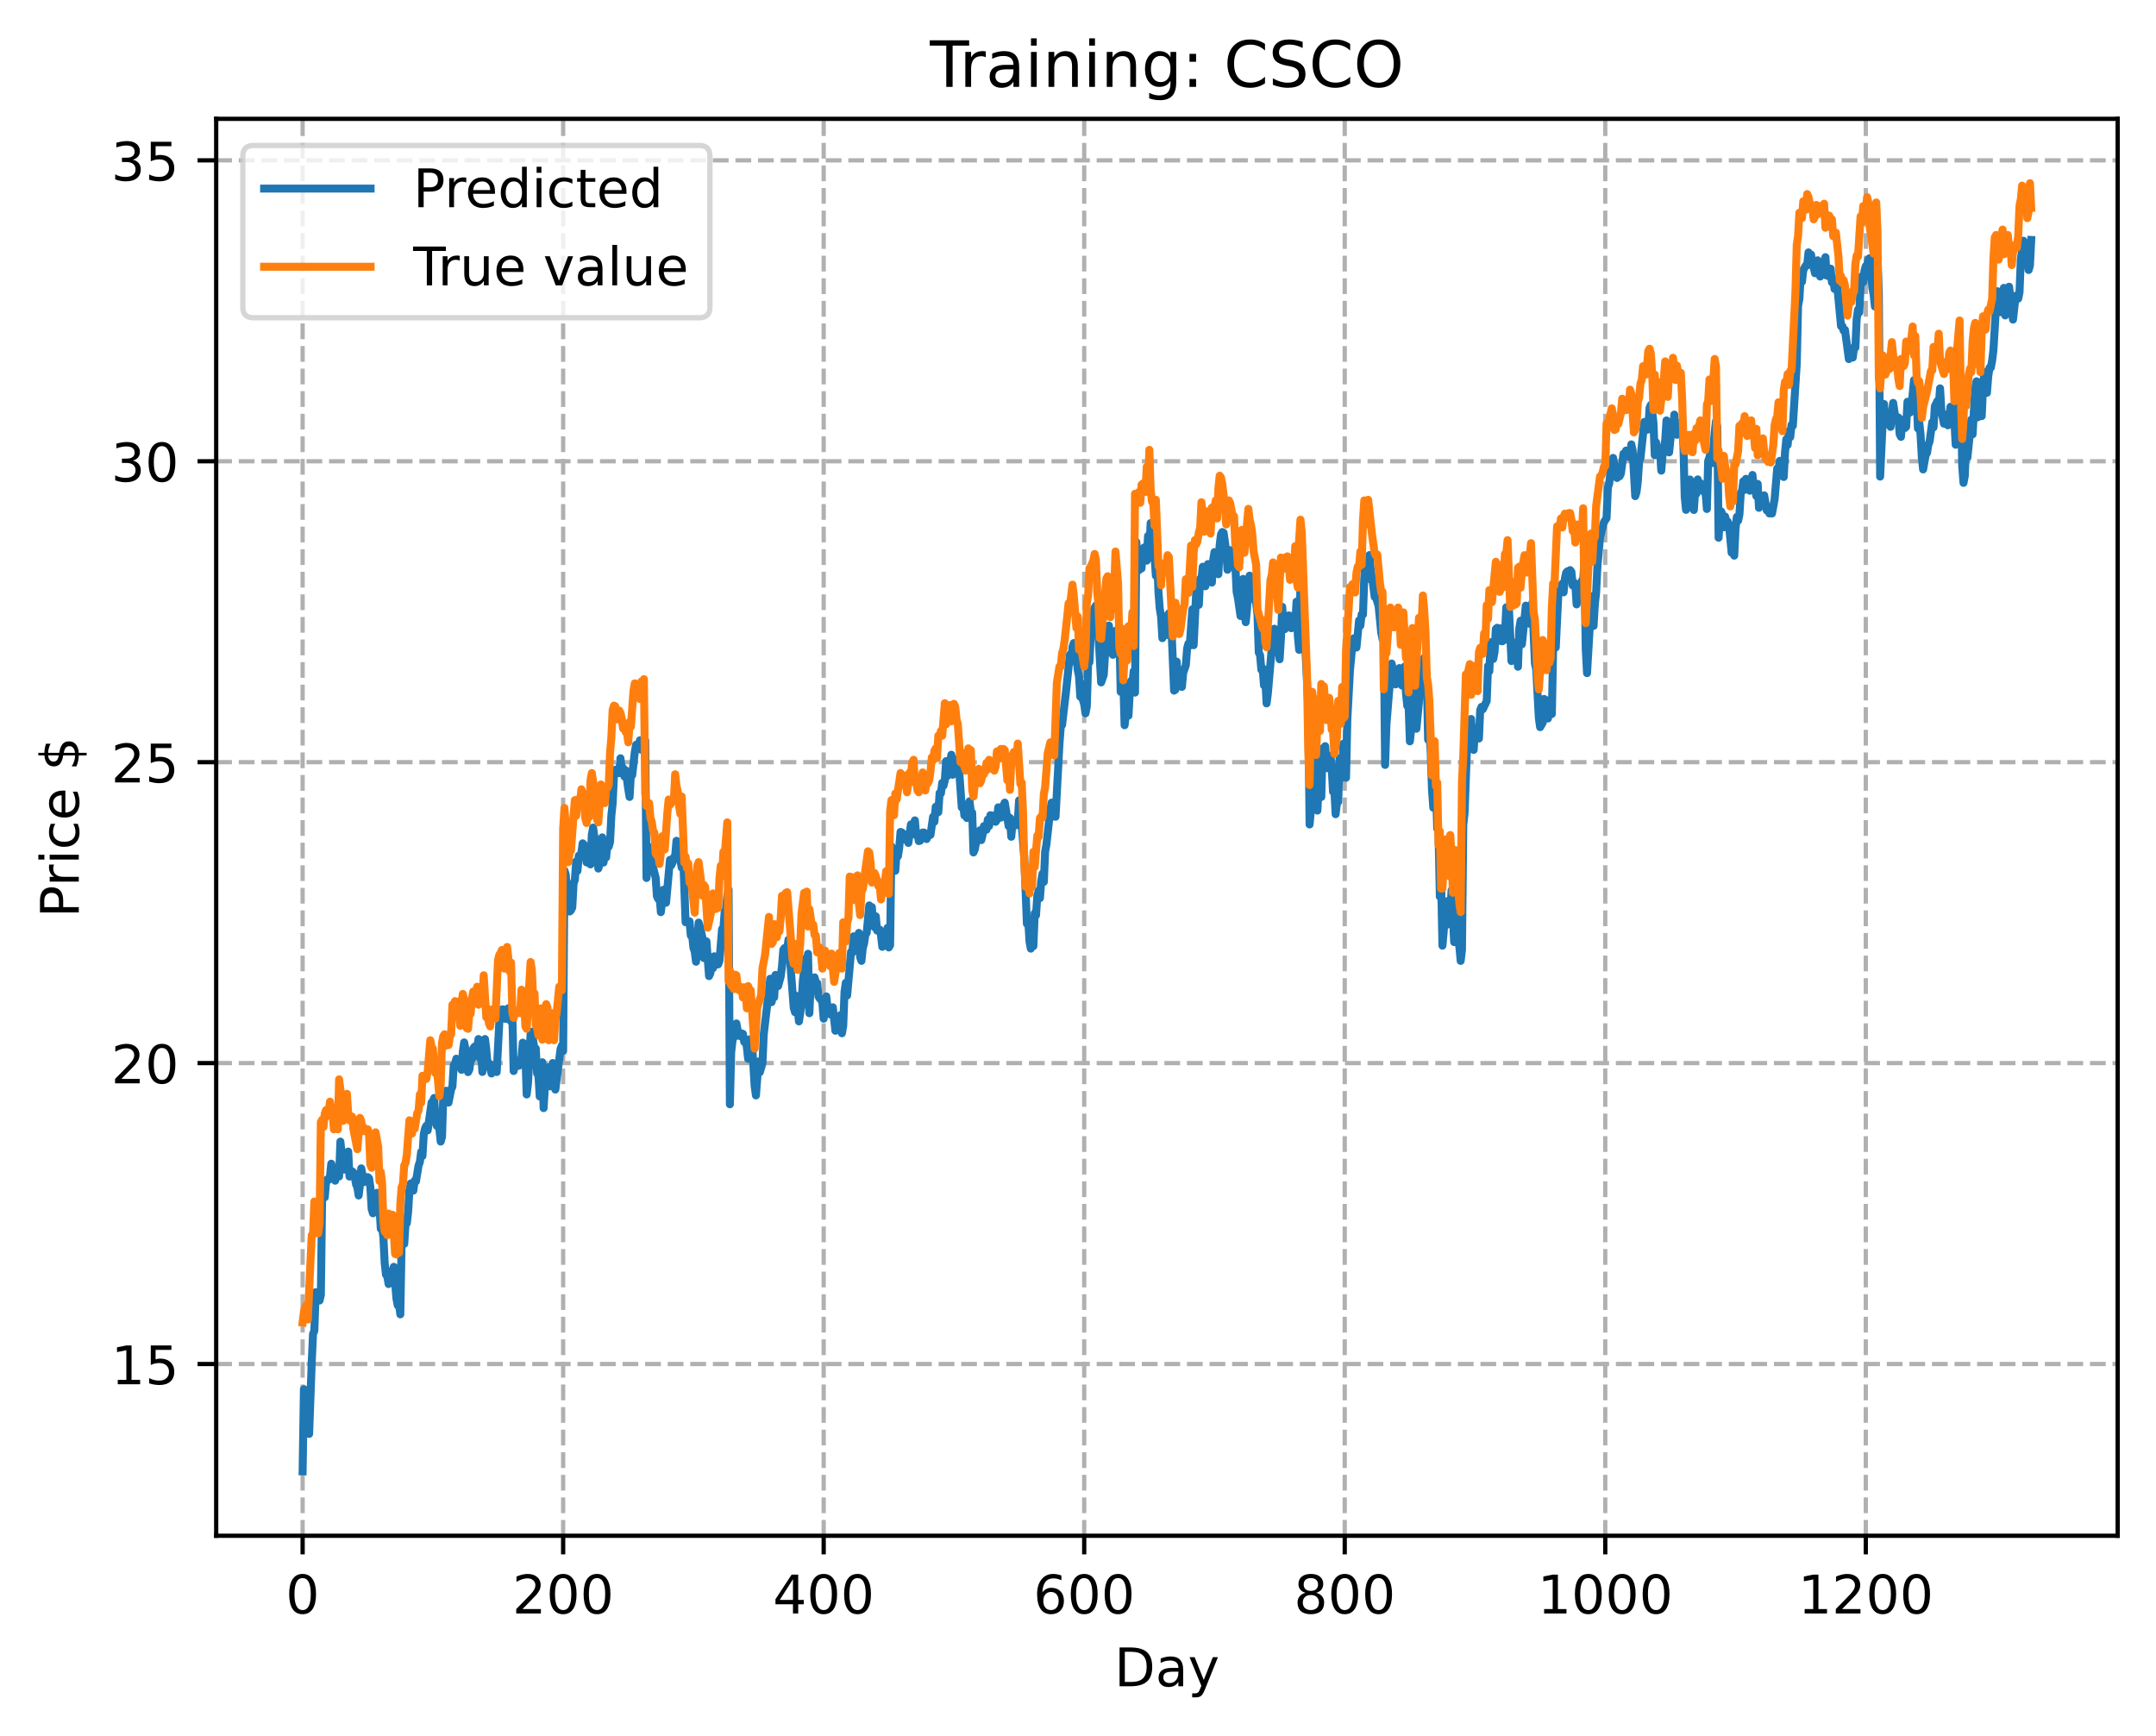 <?xml version="1.0" encoding="utf-8" standalone="no"?>
<!DOCTYPE svg PUBLIC "-//W3C//DTD SVG 1.1//EN"
  "http://www.w3.org/Graphics/SVG/1.1/DTD/svg11.dtd">
<!-- Created with matplotlib (https://matplotlib.org/) -->
<svg height="325.986pt" version="1.1" viewBox="0 0 404.923 325.986" width="404.923pt" xmlns="http://www.w3.org/2000/svg" xmlns:xlink="http://www.w3.org/1999/xlink">
 <defs>
  <style type="text/css">
*{stroke-linecap:butt;stroke-linejoin:round;}
  </style>
 </defs>
 <g id="figure_1">
  <g id="patch_1">
   <path d="M 0 325.986 
L 404.923 325.986 
L 404.923 0 
L 0 0 
z
" style="fill:#ffffff;"/>
  </g>
  <g id="axes_1">
   <g id="patch_2">
    <path d="M 40.603 288.43 
L 397.723 288.43 
L 397.723 22.318 
L 40.603 22.318 
z
" style="fill:#ffffff;"/>
   </g>
   <g id="matplotlib.axis_1">
    <g id="xtick_1">
     <g id="line2d_1">
      <path clip-path="url(#p2dd6a7766c)" d="M 56.836 288.43 
L 56.836 22.318 
" style="fill:none;stroke:#b0b0b0;stroke-dasharray:2.96,1.28;stroke-dashoffset:0;stroke-width:0.8;"/>
     </g>
     <g id="line2d_2">
      <defs>
       <path d="M 0 0 
L 0 3.5 
" id="m0b12694748" style="stroke:#000000;stroke-width:0.8;"/>
      </defs>
      <g>
       <use style="stroke:#000000;stroke-width:0.8;" x="56.836" xlink:href="#m0b12694748" y="288.43"/>
      </g>
     </g>
     <g id="text_1">
      <!-- 0 -->
      <defs>
       <path d="M 31.781 66.406 
Q 24.172 66.406 20.328 58.906 
Q 16.5 51.422 16.5 36.375 
Q 16.5 21.391 20.328 13.891 
Q 24.172 6.391 31.781 6.391 
Q 39.453 6.391 43.281 13.891 
Q 47.125 21.391 47.125 36.375 
Q 47.125 51.422 43.281 58.906 
Q 39.453 66.406 31.781 66.406 
z
M 31.781 74.219 
Q 44.047 74.219 50.516 64.516 
Q 56.984 54.828 56.984 36.375 
Q 56.984 17.969 50.516 8.266 
Q 44.047 -1.422 31.781 -1.422 
Q 19.531 -1.422 13.062 8.266 
Q 6.594 17.969 6.594 36.375 
Q 6.594 54.828 13.062 64.516 
Q 19.531 74.219 31.781 74.219 
z
" id="DejaVuSans-48"/>
      </defs>
      <g transform="translate(53.655 303.029)scale(0.1 -0.1)">
       <use xlink:href="#DejaVuSans-48"/>
      </g>
     </g>
    </g>
    <g id="xtick_2">
     <g id="line2d_3">
      <path clip-path="url(#p2dd6a7766c)" d="M 105.766 288.43 
L 105.766 22.318 
" style="fill:none;stroke:#b0b0b0;stroke-dasharray:2.96,1.28;stroke-dashoffset:0;stroke-width:0.8;"/>
     </g>
     <g id="line2d_4">
      <g>
       <use style="stroke:#000000;stroke-width:0.8;" x="105.766" xlink:href="#m0b12694748" y="288.43"/>
      </g>
     </g>
     <g id="text_2">
      <!-- 200 -->
      <defs>
       <path d="M 19.188 8.297 
L 53.609 8.297 
L 53.609 0 
L 7.328 0 
L 7.328 8.297 
Q 12.938 14.109 22.625 23.891 
Q 32.328 33.688 34.812 36.531 
Q 39.547 41.844 41.422 45.531 
Q 43.312 49.219 43.312 52.781 
Q 43.312 58.594 39.234 62.25 
Q 35.156 65.922 28.609 65.922 
Q 23.969 65.922 18.812 64.312 
Q 13.672 62.703 7.812 59.422 
L 7.812 69.391 
Q 13.766 71.781 18.938 73 
Q 24.125 74.219 28.422 74.219 
Q 39.75 74.219 46.484 68.547 
Q 53.219 62.891 53.219 53.422 
Q 53.219 48.922 51.531 44.891 
Q 49.859 40.875 45.406 35.406 
Q 44.188 33.984 37.641 27.219 
Q 31.109 20.453 19.188 8.297 
z
" id="DejaVuSans-50"/>
      </defs>
      <g transform="translate(96.223 303.029)scale(0.1 -0.1)">
       <use xlink:href="#DejaVuSans-50"/>
       <use x="63.623" xlink:href="#DejaVuSans-48"/>
       <use x="127.246" xlink:href="#DejaVuSans-48"/>
      </g>
     </g>
    </g>
    <g id="xtick_3">
     <g id="line2d_5">
      <path clip-path="url(#p2dd6a7766c)" d="M 154.697 288.43 
L 154.697 22.318 
" style="fill:none;stroke:#b0b0b0;stroke-dasharray:2.96,1.28;stroke-dashoffset:0;stroke-width:0.8;"/>
     </g>
     <g id="line2d_6">
      <g>
       <use style="stroke:#000000;stroke-width:0.8;" x="154.697" xlink:href="#m0b12694748" y="288.43"/>
      </g>
     </g>
     <g id="text_3">
      <!-- 400 -->
      <defs>
       <path d="M 37.797 64.312 
L 12.891 25.391 
L 37.797 25.391 
z
M 35.203 72.906 
L 47.609 72.906 
L 47.609 25.391 
L 58.016 25.391 
L 58.016 17.188 
L 47.609 17.188 
L 47.609 0 
L 37.797 0 
L 37.797 17.188 
L 4.891 17.188 
L 4.891 26.703 
z
" id="DejaVuSans-52"/>
      </defs>
      <g transform="translate(145.153 303.029)scale(0.1 -0.1)">
       <use xlink:href="#DejaVuSans-52"/>
       <use x="63.623" xlink:href="#DejaVuSans-48"/>
       <use x="127.246" xlink:href="#DejaVuSans-48"/>
      </g>
     </g>
    </g>
    <g id="xtick_4">
     <g id="line2d_7">
      <path clip-path="url(#p2dd6a7766c)" d="M 203.628 288.43 
L 203.628 22.318 
" style="fill:none;stroke:#b0b0b0;stroke-dasharray:2.96,1.28;stroke-dashoffset:0;stroke-width:0.8;"/>
     </g>
     <g id="line2d_8">
      <g>
       <use style="stroke:#000000;stroke-width:0.8;" x="203.628" xlink:href="#m0b12694748" y="288.43"/>
      </g>
     </g>
     <g id="text_4">
      <!-- 600 -->
      <defs>
       <path d="M 33.016 40.375 
Q 26.375 40.375 22.484 35.828 
Q 18.609 31.297 18.609 23.391 
Q 18.609 15.531 22.484 10.953 
Q 26.375 6.391 33.016 6.391 
Q 39.656 6.391 43.531 10.953 
Q 47.406 15.531 47.406 23.391 
Q 47.406 31.297 43.531 35.828 
Q 39.656 40.375 33.016 40.375 
z
M 52.594 71.297 
L 52.594 62.312 
Q 48.875 64.062 45.094 64.984 
Q 41.312 65.922 37.594 65.922 
Q 27.828 65.922 22.672 59.328 
Q 17.531 52.734 16.797 39.406 
Q 19.672 43.656 24.016 45.922 
Q 28.375 48.188 33.594 48.188 
Q 44.578 48.188 50.953 41.516 
Q 57.328 34.859 57.328 23.391 
Q 57.328 12.156 50.688 5.359 
Q 44.047 -1.422 33.016 -1.422 
Q 20.359 -1.422 13.672 8.266 
Q 6.984 17.969 6.984 36.375 
Q 6.984 53.656 15.188 63.938 
Q 23.391 74.219 37.203 74.219 
Q 40.922 74.219 44.703 73.484 
Q 48.484 72.75 52.594 71.297 
z
" id="DejaVuSans-54"/>
      </defs>
      <g transform="translate(194.084 303.029)scale(0.1 -0.1)">
       <use xlink:href="#DejaVuSans-54"/>
       <use x="63.623" xlink:href="#DejaVuSans-48"/>
       <use x="127.246" xlink:href="#DejaVuSans-48"/>
      </g>
     </g>
    </g>
    <g id="xtick_5">
     <g id="line2d_9">
      <path clip-path="url(#p2dd6a7766c)" d="M 252.558 288.43 
L 252.558 22.318 
" style="fill:none;stroke:#b0b0b0;stroke-dasharray:2.96,1.28;stroke-dashoffset:0;stroke-width:0.8;"/>
     </g>
     <g id="line2d_10">
      <g>
       <use style="stroke:#000000;stroke-width:0.8;" x="252.558" xlink:href="#m0b12694748" y="288.43"/>
      </g>
     </g>
     <g id="text_5">
      <!-- 800 -->
      <defs>
       <path d="M 31.781 34.625 
Q 24.75 34.625 20.719 30.859 
Q 16.703 27.094 16.703 20.516 
Q 16.703 13.922 20.719 10.156 
Q 24.75 6.391 31.781 6.391 
Q 38.812 6.391 42.859 10.172 
Q 46.922 13.969 46.922 20.516 
Q 46.922 27.094 42.891 30.859 
Q 38.875 34.625 31.781 34.625 
z
M 21.922 38.812 
Q 15.578 40.375 12.031 44.719 
Q 8.5 49.078 8.5 55.328 
Q 8.5 64.062 14.719 69.141 
Q 20.953 74.219 31.781 74.219 
Q 42.672 74.219 48.875 69.141 
Q 55.078 64.062 55.078 55.328 
Q 55.078 49.078 51.531 44.719 
Q 48 40.375 41.703 38.812 
Q 48.828 37.156 52.797 32.312 
Q 56.781 27.484 56.781 20.516 
Q 56.781 9.906 50.312 4.234 
Q 43.844 -1.422 31.781 -1.422 
Q 19.734 -1.422 13.25 4.234 
Q 6.781 9.906 6.781 20.516 
Q 6.781 27.484 10.781 32.312 
Q 14.797 37.156 21.922 38.812 
z
M 18.312 54.391 
Q 18.312 48.734 21.844 45.562 
Q 25.391 42.391 31.781 42.391 
Q 38.141 42.391 41.719 45.562 
Q 45.312 48.734 45.312 54.391 
Q 45.312 60.062 41.719 63.234 
Q 38.141 66.406 31.781 66.406 
Q 25.391 66.406 21.844 63.234 
Q 18.312 60.062 18.312 54.391 
z
" id="DejaVuSans-56"/>
      </defs>
      <g transform="translate(243.015 303.029)scale(0.1 -0.1)">
       <use xlink:href="#DejaVuSans-56"/>
       <use x="63.623" xlink:href="#DejaVuSans-48"/>
       <use x="127.246" xlink:href="#DejaVuSans-48"/>
      </g>
     </g>
    </g>
    <g id="xtick_6">
     <g id="line2d_11">
      <path clip-path="url(#p2dd6a7766c)" d="M 301.489 288.43 
L 301.489 22.318 
" style="fill:none;stroke:#b0b0b0;stroke-dasharray:2.96,1.28;stroke-dashoffset:0;stroke-width:0.8;"/>
     </g>
     <g id="line2d_12">
      <g>
       <use style="stroke:#000000;stroke-width:0.8;" x="301.489" xlink:href="#m0b12694748" y="288.43"/>
      </g>
     </g>
     <g id="text_6">
      <!-- 1000 -->
      <defs>
       <path d="M 12.406 8.297 
L 28.516 8.297 
L 28.516 63.922 
L 10.984 60.406 
L 10.984 69.391 
L 28.422 72.906 
L 38.281 72.906 
L 38.281 8.297 
L 54.391 8.297 
L 54.391 0 
L 12.406 0 
z
" id="DejaVuSans-49"/>
      </defs>
      <g transform="translate(288.764 303.029)scale(0.1 -0.1)">
       <use xlink:href="#DejaVuSans-49"/>
       <use x="63.623" xlink:href="#DejaVuSans-48"/>
       <use x="127.246" xlink:href="#DejaVuSans-48"/>
       <use x="190.869" xlink:href="#DejaVuSans-48"/>
      </g>
     </g>
    </g>
    <g id="xtick_7">
     <g id="line2d_13">
      <path clip-path="url(#p2dd6a7766c)" d="M 350.419 288.43 
L 350.419 22.318 
" style="fill:none;stroke:#b0b0b0;stroke-dasharray:2.96,1.28;stroke-dashoffset:0;stroke-width:0.8;"/>
     </g>
     <g id="line2d_14">
      <g>
       <use style="stroke:#000000;stroke-width:0.8;" x="350.419" xlink:href="#m0b12694748" y="288.43"/>
      </g>
     </g>
     <g id="text_7">
      <!-- 1200 -->
      <g transform="translate(337.694 303.029)scale(0.1 -0.1)">
       <use xlink:href="#DejaVuSans-49"/>
       <use x="63.623" xlink:href="#DejaVuSans-50"/>
       <use x="127.246" xlink:href="#DejaVuSans-48"/>
       <use x="190.869" xlink:href="#DejaVuSans-48"/>
      </g>
     </g>
    </g>
    <g id="text_8">
     <!-- Day -->
     <defs>
      <path d="M 19.672 64.797 
L 19.672 8.109 
L 31.594 8.109 
Q 46.688 8.109 53.688 14.938 
Q 60.688 21.781 60.688 36.531 
Q 60.688 51.172 53.688 57.984 
Q 46.688 64.797 31.594 64.797 
z
M 9.812 72.906 
L 30.078 72.906 
Q 51.266 72.906 61.172 64.094 
Q 71.094 55.281 71.094 36.531 
Q 71.094 17.672 61.125 8.828 
Q 51.172 0 30.078 0 
L 9.812 0 
z
" id="DejaVuSans-68"/>
      <path d="M 34.281 27.484 
Q 23.391 27.484 19.188 25 
Q 14.984 22.516 14.984 16.5 
Q 14.984 11.719 18.141 8.906 
Q 21.297 6.109 26.703 6.109 
Q 34.188 6.109 38.703 11.406 
Q 43.219 16.703 43.219 25.484 
L 43.219 27.484 
z
M 52.203 31.203 
L 52.203 0 
L 43.219 0 
L 43.219 8.297 
Q 40.141 3.328 35.547 0.953 
Q 30.953 -1.422 24.312 -1.422 
Q 15.922 -1.422 10.953 3.297 
Q 6 8.016 6 15.922 
Q 6 25.141 12.172 29.828 
Q 18.359 34.516 30.609 34.516 
L 43.219 34.516 
L 43.219 35.406 
Q 43.219 41.609 39.141 45 
Q 35.062 48.391 27.688 48.391 
Q 23 48.391 18.547 47.266 
Q 14.109 46.141 10.016 43.891 
L 10.016 52.203 
Q 14.938 54.109 19.578 55.047 
Q 24.219 56 28.609 56 
Q 40.484 56 46.344 49.844 
Q 52.203 43.703 52.203 31.203 
z
" id="DejaVuSans-97"/>
      <path d="M 32.172 -5.078 
Q 28.375 -14.844 24.75 -17.812 
Q 21.141 -20.797 15.094 -20.797 
L 7.906 -20.797 
L 7.906 -13.281 
L 13.188 -13.281 
Q 16.891 -13.281 18.938 -11.516 
Q 21 -9.766 23.484 -3.219 
L 25.094 0.875 
L 2.984 54.688 
L 12.5 54.688 
L 29.594 11.922 
L 46.688 54.688 
L 56.203 54.688 
z
" id="DejaVuSans-121"/>
     </defs>
     <g transform="translate(209.29 316.707)scale(0.1 -0.1)">
      <use xlink:href="#DejaVuSans-68"/>
      <use x="77.002" xlink:href="#DejaVuSans-97"/>
      <use x="138.281" xlink:href="#DejaVuSans-121"/>
     </g>
    </g>
   </g>
   <g id="matplotlib.axis_2">
    <g id="ytick_1">
     <g id="line2d_15">
      <path clip-path="url(#p2dd6a7766c)" d="M 40.603 256.184 
L 397.723 256.184 
" style="fill:none;stroke:#b0b0b0;stroke-dasharray:2.96,1.28;stroke-dashoffset:0;stroke-width:0.8;"/>
     </g>
     <g id="line2d_16">
      <defs>
       <path d="M 0 0 
L -3.5 0 
" id="m1422ee6be7" style="stroke:#000000;stroke-width:0.8;"/>
      </defs>
      <g>
       <use style="stroke:#000000;stroke-width:0.8;" x="40.603" xlink:href="#m1422ee6be7" y="256.184"/>
      </g>
     </g>
     <g id="text_9">
      <!-- 15 -->
      <defs>
       <path d="M 10.797 72.906 
L 49.516 72.906 
L 49.516 64.594 
L 19.828 64.594 
L 19.828 46.734 
Q 21.969 47.469 24.109 47.828 
Q 26.266 48.188 28.422 48.188 
Q 40.625 48.188 47.75 41.5 
Q 54.891 34.812 54.891 23.391 
Q 54.891 11.625 47.562 5.094 
Q 40.234 -1.422 26.906 -1.422 
Q 22.312 -1.422 17.547 -0.641 
Q 12.797 0.141 7.719 1.703 
L 7.719 11.625 
Q 12.109 9.234 16.797 8.062 
Q 21.484 6.891 26.703 6.891 
Q 35.156 6.891 40.078 11.328 
Q 45.016 15.766 45.016 23.391 
Q 45.016 31 40.078 35.438 
Q 35.156 39.891 26.703 39.891 
Q 22.75 39.891 18.812 39.016 
Q 14.891 38.141 10.797 36.281 
z
" id="DejaVuSans-53"/>
      </defs>
      <g transform="translate(20.878 259.983)scale(0.1 -0.1)">
       <use xlink:href="#DejaVuSans-49"/>
       <use x="63.623" xlink:href="#DejaVuSans-53"/>
      </g>
     </g>
    </g>
    <g id="ytick_2">
     <g id="line2d_17">
      <path clip-path="url(#p2dd6a7766c)" d="M 40.603 199.668 
L 397.723 199.668 
" style="fill:none;stroke:#b0b0b0;stroke-dasharray:2.96,1.28;stroke-dashoffset:0;stroke-width:0.8;"/>
     </g>
     <g id="line2d_18">
      <g>
       <use style="stroke:#000000;stroke-width:0.8;" x="40.603" xlink:href="#m1422ee6be7" y="199.668"/>
      </g>
     </g>
     <g id="text_10">
      <!-- 20 -->
      <g transform="translate(20.878 203.467)scale(0.1 -0.1)">
       <use xlink:href="#DejaVuSans-50"/>
       <use x="63.623" xlink:href="#DejaVuSans-48"/>
      </g>
     </g>
    </g>
    <g id="ytick_3">
     <g id="line2d_19">
      <path clip-path="url(#p2dd6a7766c)" d="M 40.603 143.152 
L 397.723 143.152 
" style="fill:none;stroke:#b0b0b0;stroke-dasharray:2.96,1.28;stroke-dashoffset:0;stroke-width:0.8;"/>
     </g>
     <g id="line2d_20">
      <g>
       <use style="stroke:#000000;stroke-width:0.8;" x="40.603" xlink:href="#m1422ee6be7" y="143.152"/>
      </g>
     </g>
     <g id="text_11">
      <!-- 25 -->
      <g transform="translate(20.878 146.951)scale(0.1 -0.1)">
       <use xlink:href="#DejaVuSans-50"/>
       <use x="63.623" xlink:href="#DejaVuSans-53"/>
      </g>
     </g>
    </g>
    <g id="ytick_4">
     <g id="line2d_21">
      <path clip-path="url(#p2dd6a7766c)" d="M 40.603 86.635 
L 397.723 86.635 
" style="fill:none;stroke:#b0b0b0;stroke-dasharray:2.96,1.28;stroke-dashoffset:0;stroke-width:0.8;"/>
     </g>
     <g id="line2d_22">
      <g>
       <use style="stroke:#000000;stroke-width:0.8;" x="40.603" xlink:href="#m1422ee6be7" y="86.635"/>
      </g>
     </g>
     <g id="text_12">
      <!-- 30 -->
      <defs>
       <path d="M 40.578 39.312 
Q 47.656 37.797 51.625 33 
Q 55.609 28.219 55.609 21.188 
Q 55.609 10.406 48.188 4.484 
Q 40.766 -1.422 27.094 -1.422 
Q 22.516 -1.422 17.656 -0.516 
Q 12.797 0.391 7.625 2.203 
L 7.625 11.719 
Q 11.719 9.328 16.594 8.109 
Q 21.484 6.891 26.812 6.891 
Q 36.078 6.891 40.938 10.547 
Q 45.797 14.203 45.797 21.188 
Q 45.797 27.641 41.281 31.266 
Q 36.766 34.906 28.719 34.906 
L 20.219 34.906 
L 20.219 43.016 
L 29.109 43.016 
Q 36.375 43.016 40.234 45.922 
Q 44.094 48.828 44.094 54.297 
Q 44.094 59.906 40.109 62.906 
Q 36.141 65.922 28.719 65.922 
Q 24.656 65.922 20.016 65.031 
Q 15.375 64.156 9.812 62.312 
L 9.812 71.094 
Q 15.438 72.656 20.344 73.438 
Q 25.25 74.219 29.594 74.219 
Q 40.828 74.219 47.359 69.109 
Q 53.906 64.016 53.906 55.328 
Q 53.906 49.266 50.438 45.094 
Q 46.969 40.922 40.578 39.312 
z
" id="DejaVuSans-51"/>
      </defs>
      <g transform="translate(20.878 90.434)scale(0.1 -0.1)">
       <use xlink:href="#DejaVuSans-51"/>
       <use x="63.623" xlink:href="#DejaVuSans-48"/>
      </g>
     </g>
    </g>
    <g id="ytick_5">
     <g id="line2d_23">
      <path clip-path="url(#p2dd6a7766c)" d="M 40.603 30.119 
L 397.723 30.119 
" style="fill:none;stroke:#b0b0b0;stroke-dasharray:2.96,1.28;stroke-dashoffset:0;stroke-width:0.8;"/>
     </g>
     <g id="line2d_24">
      <g>
       <use style="stroke:#000000;stroke-width:0.8;" x="40.603" xlink:href="#m1422ee6be7" y="30.119"/>
      </g>
     </g>
     <g id="text_13">
      <!-- 35 -->
      <g transform="translate(20.878 33.918)scale(0.1 -0.1)">
       <use xlink:href="#DejaVuSans-51"/>
       <use x="63.623" xlink:href="#DejaVuSans-53"/>
      </g>
     </g>
    </g>
    <g id="text_14">
     <!-- Price $ -->
     <defs>
      <path d="M 19.672 64.797 
L 19.672 37.406 
L 32.078 37.406 
Q 38.969 37.406 42.719 40.969 
Q 46.484 44.531 46.484 51.125 
Q 46.484 57.672 42.719 61.234 
Q 38.969 64.797 32.078 64.797 
z
M 9.812 72.906 
L 32.078 72.906 
Q 44.344 72.906 50.609 67.359 
Q 56.891 61.812 56.891 51.125 
Q 56.891 40.328 50.609 34.812 
Q 44.344 29.297 32.078 29.297 
L 19.672 29.297 
L 19.672 0 
L 9.812 0 
z
" id="DejaVuSans-80"/>
      <path d="M 41.109 46.297 
Q 39.594 47.172 37.812 47.578 
Q 36.031 48 33.891 48 
Q 26.266 48 22.188 43.047 
Q 18.109 38.094 18.109 28.812 
L 18.109 0 
L 9.078 0 
L 9.078 54.688 
L 18.109 54.688 
L 18.109 46.188 
Q 20.953 51.172 25.484 53.578 
Q 30.031 56 36.531 56 
Q 37.453 56 38.578 55.875 
Q 39.703 55.766 41.062 55.516 
z
" id="DejaVuSans-114"/>
      <path d="M 9.422 54.688 
L 18.406 54.688 
L 18.406 0 
L 9.422 0 
z
M 9.422 75.984 
L 18.406 75.984 
L 18.406 64.594 
L 9.422 64.594 
z
" id="DejaVuSans-105"/>
      <path d="M 48.781 52.594 
L 48.781 44.188 
Q 44.969 46.297 41.141 47.344 
Q 37.312 48.391 33.406 48.391 
Q 24.656 48.391 19.812 42.844 
Q 14.984 37.312 14.984 27.297 
Q 14.984 17.281 19.812 11.734 
Q 24.656 6.203 33.406 6.203 
Q 37.312 6.203 41.141 7.25 
Q 44.969 8.297 48.781 10.406 
L 48.781 2.094 
Q 45.016 0.344 40.984 -0.531 
Q 36.969 -1.422 32.422 -1.422 
Q 20.062 -1.422 12.781 6.344 
Q 5.516 14.109 5.516 27.297 
Q 5.516 40.672 12.859 48.328 
Q 20.219 56 33.016 56 
Q 37.156 56 41.109 55.141 
Q 45.062 54.297 48.781 52.594 
z
" id="DejaVuSans-99"/>
      <path d="M 56.203 29.594 
L 56.203 25.203 
L 14.891 25.203 
Q 15.484 15.922 20.484 11.062 
Q 25.484 6.203 34.422 6.203 
Q 39.594 6.203 44.453 7.469 
Q 49.312 8.734 54.109 11.281 
L 54.109 2.781 
Q 49.266 0.734 44.188 -0.344 
Q 39.109 -1.422 33.891 -1.422 
Q 20.797 -1.422 13.156 6.188 
Q 5.516 13.812 5.516 26.812 
Q 5.516 40.234 12.766 48.109 
Q 20.016 56 32.328 56 
Q 43.359 56 49.781 48.891 
Q 56.203 41.797 56.203 29.594 
z
M 47.219 32.234 
Q 47.125 39.594 43.094 43.984 
Q 39.062 48.391 32.422 48.391 
Q 24.906 48.391 20.391 44.141 
Q 15.875 39.891 15.188 32.172 
z
" id="DejaVuSans-101"/>
      <path id="DejaVuSans-32"/>
      <path d="M 33.797 -14.703 
L 28.906 -14.703 
L 28.859 0 
Q 23.734 0.094 18.609 1.188 
Q 13.484 2.297 8.297 4.5 
L 8.297 13.281 
Q 13.281 10.156 18.375 8.562 
Q 23.484 6.984 28.906 6.938 
L 28.906 29.203 
Q 18.109 30.953 13.203 35.156 
Q 8.297 39.359 8.297 46.688 
Q 8.297 54.641 13.625 59.219 
Q 18.953 63.812 28.906 64.5 
L 28.906 75.984 
L 33.797 75.984 
L 33.797 64.656 
Q 38.328 64.453 42.578 63.688 
Q 46.828 62.938 50.875 61.625 
L 50.875 53.078 
Q 46.828 55.125 42.547 56.25 
Q 38.281 57.375 33.797 57.562 
L 33.797 36.719 
Q 44.875 35.016 50.094 30.609 
Q 55.328 26.219 55.328 18.609 
Q 55.328 10.359 49.781 5.594 
Q 44.234 0.828 33.797 0.094 
z
M 28.906 37.594 
L 28.906 57.625 
Q 23.25 56.984 20.266 54.391 
Q 17.281 51.812 17.281 47.516 
Q 17.281 43.312 20.031 40.969 
Q 22.797 38.625 28.906 37.594 
z
M 33.797 28.219 
L 33.797 7.078 
Q 39.984 7.906 43.141 10.594 
Q 46.297 13.281 46.297 17.672 
Q 46.297 21.969 43.281 24.5 
Q 40.281 27.047 33.797 28.219 
z
" id="DejaVuSans-36"/>
     </defs>
     <g transform="translate(14.798 172.342)rotate(-90)scale(0.1 -0.1)">
      <use xlink:href="#DejaVuSans-80"/>
      <use x="58.553" xlink:href="#DejaVuSans-114"/>
      <use x="99.666" xlink:href="#DejaVuSans-105"/>
      <use x="127.449" xlink:href="#DejaVuSans-99"/>
      <use x="182.43" xlink:href="#DejaVuSans-101"/>
      <use x="243.953" xlink:href="#DejaVuSans-32"/>
      <use x="275.74" xlink:href="#DejaVuSans-36"/>
     </g>
    </g>
   </g>
   <g id="line2d_25">
    <path clip-path="url(#p2dd6a7766c)" d="M 56.836 276.334 
L 57.081 260.901 
L 57.814 268.383 
L 58.059 269.309 
L 58.548 255.776 
L 58.793 250.494 
L 59.038 249.977 
L 59.282 242.692 
L 59.527 244.075 
L 59.772 243.546 
L 60.016 244.259 
L 60.261 243.206 
L 60.506 224.271 
L 60.75 224.01 
L 60.995 224.867 
L 61.24 221.988 
L 61.484 221.501 
L 61.729 221.585 
L 61.974 220.946 
L 62.218 218.559 
L 62.463 219.715 
L 62.708 219.307 
L 62.952 221.75 
L 63.197 219.479 
L 63.441 220.783 
L 63.686 220.96 
L 63.931 214.407 
L 64.42 218.98 
L 64.665 219.671 
L 64.909 218.713 
L 65.154 216.708 
L 65.399 216.28 
L 65.643 220.973 
L 65.888 220.719 
L 66.133 219.985 
L 66.377 220.188 
L 66.622 220.972 
L 66.867 222.426 
L 67.111 222.959 
L 67.356 224.531 
L 67.601 222.491 
L 67.845 219.437 
L 68.335 222.014 
L 68.579 221.216 
L 68.824 221.419 
L 69.069 221.077 
L 69.313 221.295 
L 69.558 222.98 
L 69.802 227.078 
L 70.047 227.875 
L 70.292 227.438 
L 70.781 224.035 
L 71.026 227.135 
L 71.27 226.78 
L 71.515 230.777 
L 71.76 230.559 
L 72.004 232.362 
L 72.249 237.203 
L 72.494 239.419 
L 72.738 239.683 
L 72.983 241.157 
L 73.228 238.783 
L 73.717 239.272 
L 73.962 237.928 
L 74.451 243.862 
L 74.696 245.167 
L 74.94 244.795 
L 75.185 246.852 
L 75.429 233.265 
L 75.674 232.587 
L 75.919 233.61 
L 76.163 229.83 
L 76.408 229.729 
L 76.653 227.591 
L 76.897 223.487 
L 77.142 222.274 
L 77.387 223.278 
L 77.631 223.619 
L 77.876 221.739 
L 78.121 221.876 
L 78.61 218.894 
L 78.855 218.246 
L 79.099 216.356 
L 79.344 217.11 
L 79.589 213.006 
L 79.833 211.924 
L 80.078 211.435 
L 80.323 212.307 
L 81.056 207.077 
L 81.301 206.855 
L 81.546 206.215 
L 81.79 210.448 
L 82.035 211.456 
L 82.28 209.883 
L 82.769 214.402 
L 83.014 213.527 
L 83.258 205.911 
L 83.503 205.721 
L 83.748 204.856 
L 83.992 206.939 
L 84.237 207.084 
L 84.726 204.595 
L 84.971 204.078 
L 85.216 200.078 
L 85.46 199.798 
L 85.705 198.838 
L 85.95 200.336 
L 86.194 199.377 
L 86.684 200.929 
L 86.928 197.533 
L 87.173 195.778 
L 87.417 197.049 
L 87.907 201.354 
L 88.151 200.887 
L 88.396 198.995 
L 88.641 198.944 
L 88.885 196.882 
L 89.13 196.569 
L 89.375 198.305 
L 89.864 195.143 
L 90.109 198.756 
L 90.353 197.629 
L 90.598 201.325 
L 90.843 199.769 
L 91.087 195.144 
L 91.332 197.11 
L 91.577 200.024 
L 91.821 199.654 
L 92.066 200.44 
L 92.311 201.621 
L 92.555 200.188 
L 92.8 200.031 
L 93.289 201.338 
L 93.778 191.954 
L 94.268 189.578 
L 94.512 189.58 
L 94.757 191.324 
L 95.002 191.353 
L 95.246 191.236 
L 95.491 189.352 
L 95.736 191.172 
L 95.98 191.864 
L 96.225 190.632 
L 96.47 201.153 
L 96.959 199.158 
L 97.204 199.384 
L 97.448 200.165 
L 97.938 198.815 
L 98.182 195.831 
L 98.427 196.052 
L 98.672 197.969 
L 98.916 205.558 
L 99.161 203.497 
L 99.65 194.227 
L 99.895 193.771 
L 100.384 197.152 
L 100.629 196.944 
L 100.873 201.619 
L 101.118 201.833 
L 101.363 205.928 
L 101.607 204.269 
L 101.852 199.506 
L 102.097 208.119 
L 102.341 204.045 
L 102.586 202.953 
L 102.831 200.441 
L 103.075 200.415 
L 103.32 204.027 
L 103.809 199.651 
L 104.054 200.561 
L 104.299 204.639 
L 105.277 197.013 
L 105.522 196.365 
L 105.766 197.405 
L 106.011 163.509 
L 106.256 164.246 
L 106.5 168.059 
L 106.745 167.015 
L 106.99 171.192 
L 107.234 170.961 
L 107.479 170.431 
L 107.724 165.903 
L 107.968 165.21 
L 108.213 161.793 
L 108.458 163.561 
L 108.702 160.703 
L 108.947 160.867 
L 109.192 160.107 
L 109.436 158.386 
L 109.926 158.926 
L 110.17 161.971 
L 110.415 162.032 
L 110.66 160.434 
L 110.904 162.348 
L 111.149 156.784 
L 111.393 155.43 
L 111.638 157.199 
L 111.883 159.949 
L 112.127 159.892 
L 112.372 163.126 
L 112.617 162.329 
L 113.106 157.269 
L 113.351 162 
L 113.595 160.214 
L 113.84 161.024 
L 114.085 158.459 
L 114.329 159.014 
L 114.574 158.117 
L 114.819 153.188 
L 115.063 150.895 
L 115.308 145.706 
L 115.553 144.573 
L 116.042 145.022 
L 116.287 145.208 
L 116.531 142.413 
L 116.776 144.486 
L 117.02 144.232 
L 117.265 145.831 
L 117.51 144.687 
L 117.999 148.21 
L 118.244 149.675 
L 118.488 145.366 
L 118.733 145.587 
L 119.222 141.242 
L 119.467 139.872 
L 119.712 140.418 
L 120.201 139.025 
L 120.446 140.816 
L 120.69 139.584 
L 120.935 139.587 
L 121.18 139.057 
L 121.424 164.894 
L 121.914 160.085 
L 122.158 159.127 
L 122.403 162.29 
L 122.648 162.85 
L 123.137 164.832 
L 123.381 168.348 
L 123.626 168.847 
L 123.871 168.125 
L 124.115 171.316 
L 124.605 167.107 
L 124.849 169.167 
L 125.094 169.545 
L 125.828 161.491 
L 126.073 162.514 
L 126.317 161.989 
L 126.562 161.027 
L 126.807 160.744 
L 127.051 157.911 
L 127.296 160.064 
L 127.541 158.89 
L 127.785 161.536 
L 128.03 162.953 
L 128.275 160.046 
L 128.764 173.212 
L 129.008 172.825 
L 129.253 173.227 
L 129.498 173.034 
L 129.742 175.703 
L 129.987 175.616 
L 130.232 177.999 
L 130.476 178.712 
L 130.721 180.626 
L 131.21 173.277 
L 131.455 174.034 
L 131.944 176.189 
L 132.189 179.933 
L 132.434 177.478 
L 132.678 176.8 
L 133.168 183.325 
L 133.412 182.79 
L 133.657 180.929 
L 133.902 181.843 
L 134.146 179.606 
L 134.636 181.172 
L 134.88 181.115 
L 135.125 180.441 
L 135.614 174.492 
L 135.859 174.434 
L 136.103 171.243 
L 136.348 170.715 
L 136.593 168.255 
L 136.837 167.086 
L 137.082 207.403 
L 137.327 197.583 
L 137.816 193.421 
L 138.061 194.663 
L 138.305 192.218 
L 138.55 193.559 
L 139.039 194.607 
L 139.284 194.075 
L 139.529 194.178 
L 139.773 195.695 
L 140.018 195.195 
L 140.263 196.636 
L 140.507 198.869 
L 140.752 195.212 
L 140.996 196.022 
L 141.241 195.984 
L 141.73 203.994 
L 141.975 205.736 
L 142.464 199.353 
L 142.709 201.374 
L 143.198 199.692 
L 143.443 194.223 
L 144.666 183.815 
L 144.911 188.22 
L 145.156 187.159 
L 145.4 187.301 
L 145.645 183.106 
L 146.134 185.202 
L 146.624 183.399 
L 146.868 181.5 
L 147.113 178.388 
L 147.357 178.051 
L 147.602 180.007 
L 148.091 176.475 
L 149.07 189.271 
L 149.315 190.112 
L 149.559 187.031 
L 150.049 191.832 
L 150.538 188.676 
L 150.783 184.291 
L 151.272 180.046 
L 151.517 180.46 
L 151.761 179.132 
L 152.006 190.298 
L 152.251 184.891 
L 152.74 183.657 
L 152.984 183.561 
L 153.229 184.586 
L 153.474 184.645 
L 153.718 187.152 
L 153.963 187.543 
L 154.208 187.704 
L 154.452 188.367 
L 154.697 191.326 
L 154.942 188.208 
L 155.186 187.139 
L 155.431 189.335 
L 155.92 190.516 
L 156.165 190.087 
L 156.41 189.183 
L 156.899 193.589 
L 157.144 192.92 
L 157.388 192.812 
L 157.633 192.038 
L 157.878 190.629 
L 158.122 194.063 
L 158.367 192.675 
L 158.612 186.266 
L 158.856 184.572 
L 159.101 186.971 
L 159.835 178.775 
L 160.079 178.933 
L 160.324 175.847 
L 160.569 177.971 
L 160.813 177.657 
L 161.058 177.744 
L 161.303 175.211 
L 161.547 179.789 
L 161.792 180.463 
L 162.037 178.061 
L 162.281 177.216 
L 162.526 175.486 
L 162.771 175.212 
L 163.26 170.049 
L 163.505 170.645 
L 163.749 170.363 
L 163.994 173.841 
L 164.239 174.138 
L 164.483 172.088 
L 164.728 174.767 
L 165.217 174.594 
L 165.462 175.69 
L 165.706 177.822 
L 165.951 177.537 
L 166.196 175.553 
L 166.44 175.515 
L 166.685 174.256 
L 166.93 177.948 
L 167.174 177.521 
L 167.419 158.94 
L 168.153 163.534 
L 168.398 160.011 
L 168.642 160.809 
L 168.887 159.185 
L 169.132 156.25 
L 169.376 156.34 
L 169.621 157.689 
L 169.866 157.593 
L 170.11 156.743 
L 170.355 157.286 
L 170.6 158.309 
L 171.089 154.829 
L 171.333 155.949 
L 171.823 154.078 
L 172.067 156.86 
L 172.312 156.45 
L 172.557 157.963 
L 172.801 157.899 
L 173.046 156.791 
L 173.291 156.357 
L 173.535 156.36 
L 173.78 156.818 
L 174.025 157.583 
L 174.269 156.987 
L 174.514 156.947 
L 174.759 156.78 
L 175.248 153.399 
L 175.493 154.34 
L 175.737 151.532 
L 175.982 151.365 
L 176.227 152.537 
L 176.471 148.928 
L 176.716 148.999 
L 176.96 147.038 
L 177.205 147.565 
L 177.45 146.556 
L 177.694 142.945 
L 177.939 145.719 
L 178.184 143.212 
L 178.428 143.432 
L 178.673 141.747 
L 178.918 145.513 
L 179.162 143.582 
L 179.407 142.624 
L 179.652 144.613 
L 179.896 144.328 
L 180.141 144.707 
L 180.63 151.634 
L 180.875 150.981 
L 181.12 153.152 
L 181.364 153.054 
L 181.609 153.638 
L 181.854 152.908 
L 182.098 150.488 
L 182.343 152.665 
L 182.588 152.627 
L 182.832 160.101 
L 183.077 159.526 
L 183.566 156.887 
L 183.811 157.349 
L 184.055 155.934 
L 184.3 157.78 
L 184.545 156.749 
L 184.789 155.155 
L 185.034 155.696 
L 185.279 155.833 
L 185.523 153.92 
L 185.768 155.136 
L 186.013 153.099 
L 186.257 153.542 
L 186.502 153.178 
L 186.747 153.389 
L 186.991 154.345 
L 187.236 153.972 
L 187.481 151.628 
L 187.97 153.561 
L 188.215 151.792 
L 188.704 150.743 
L 189.438 155.166 
L 189.682 153.608 
L 189.927 157.152 
L 190.172 154.396 
L 190.416 154.048 
L 190.661 154.182 
L 190.906 154.986 
L 191.15 154.223 
L 191.395 150.321 
L 191.884 154.806 
L 192.374 161.191 
L 192.863 173.499 
L 193.108 172.78 
L 193.352 176.794 
L 193.597 178.165 
L 193.842 173.373 
L 194.086 177.706 
L 194.331 171.513 
L 194.575 171.923 
L 194.82 168.244 
L 195.065 167.271 
L 195.309 168.687 
L 195.554 165.467 
L 195.799 164.084 
L 196.043 165.637 
L 196.288 159.946 
L 196.533 158.599 
L 197.267 151.99 
L 197.511 150.742 
L 197.756 153.352 
L 198.001 152.381 
L 198.245 153.401 
L 198.979 139.694 
L 199.224 136.494 
L 199.469 136.166 
L 200.203 129.935 
L 200.936 122.953 
L 201.181 124.292 
L 201.426 121.506 
L 201.67 120.778 
L 202.16 122.85 
L 202.404 125.795 
L 202.649 126.999 
L 202.894 130.858 
L 203.138 128.44 
L 203.383 131.474 
L 203.628 132.26 
L 203.872 133.97 
L 204.117 132.649 
L 204.362 124.529 
L 204.606 124.38 
L 204.851 119.399 
L 205.34 115.127 
L 205.585 114.142 
L 205.83 113.723 
L 206.074 115.154 
L 206.808 128.171 
L 207.297 126.744 
L 207.542 122.842 
L 207.787 121.673 
L 208.276 117.492 
L 208.521 120.833 
L 208.765 122.535 
L 209.01 122.977 
L 209.255 118.567 
L 209.499 120.989 
L 209.744 118.347 
L 209.989 118.203 
L 210.233 119.274 
L 210.478 129.933 
L 210.723 128.334 
L 210.967 127.72 
L 211.212 136.209 
L 211.457 134.079 
L 211.701 130.942 
L 211.946 134.407 
L 212.191 129.844 
L 212.435 127.899 
L 212.68 128.409 
L 212.924 126.052 
L 213.169 130.078 
L 213.414 101.798 
L 213.658 105.425 
L 213.903 107.083 
L 214.148 105.472 
L 214.392 106.768 
L 214.637 103.533 
L 214.882 102.828 
L 215.126 103.019 
L 215.371 105.295 
L 215.616 100.651 
L 215.86 103.105 
L 216.105 98.242 
L 216.594 104.866 
L 216.839 104.523 
L 217.084 108.129 
L 217.328 105.2 
L 217.573 111.204 
L 217.818 114.331 
L 218.062 115.777 
L 218.307 119.855 
L 218.551 115.746 
L 218.796 118.046 
L 219.041 119.269 
L 219.53 115.188 
L 219.775 115.445 
L 220.019 118.127 
L 220.509 129.708 
L 220.753 129.525 
L 220.998 124.263 
L 221.243 127.732 
L 221.487 128.84 
L 221.732 128.489 
L 221.977 129.006 
L 222.221 126.364 
L 222.711 124.95 
L 222.955 121.784 
L 223.2 120.87 
L 223.445 121.243 
L 223.934 114.438 
L 224.179 121.177 
L 224.668 111.101 
L 224.912 112.898 
L 225.157 113.598 
L 225.402 108.699 
L 225.646 108.789 
L 225.891 106.441 
L 226.136 108.889 
L 226.38 110.104 
L 226.87 105.94 
L 227.114 108.642 
L 227.359 108.523 
L 227.604 109.42 
L 227.848 105.16 
L 228.093 103.682 
L 228.338 105.623 
L 228.582 104.697 
L 228.827 107.843 
L 229.072 102.347 
L 229.316 100.352 
L 229.561 99.922 
L 229.806 100.054 
L 230.295 103.464 
L 230.539 107.015 
L 230.784 103.816 
L 231.029 103.32 
L 231.273 105.591 
L 231.518 105.094 
L 231.763 106.606 
L 232.007 106.004 
L 232.252 111.161 
L 232.497 112.308 
L 232.986 115.698 
L 233.475 108.727 
L 233.72 115.078 
L 233.965 116.855 
L 234.209 114.377 
L 234.454 110.143 
L 234.699 108.114 
L 234.943 109.874 
L 235.188 109.221 
L 235.433 110.421 
L 235.677 112.558 
L 235.922 113.376 
L 236.167 115.302 
L 236.411 122.541 
L 236.656 123.045 
L 236.9 125.786 
L 237.145 125.509 
L 237.39 128.717 
L 237.634 127.301 
L 237.879 132.106 
L 238.124 130.177 
L 238.858 121.674 
L 239.102 121.685 
L 239.347 118.085 
L 239.592 119.989 
L 239.836 120.529 
L 240.081 121.449 
L 240.326 123.822 
L 240.57 119.959 
L 240.815 113.97 
L 241.06 117.72 
L 241.304 118.157 
L 241.549 116.252 
L 241.794 117.408 
L 242.038 115.584 
L 242.283 115.68 
L 242.527 117.986 
L 242.772 115.68 
L 243.017 115.834 
L 243.261 117.372 
L 243.506 112.997 
L 243.751 119.415 
L 243.995 122.053 
L 244.24 109.759 
L 244.485 107.824 
L 245.708 132.839 
L 245.953 154.847 
L 246.197 152.253 
L 246.442 144.127 
L 246.687 140.329 
L 246.931 144.61 
L 247.176 144.745 
L 247.421 152.24 
L 247.91 142.421 
L 248.155 149.687 
L 248.399 140.563 
L 248.644 141.77 
L 248.888 140.138 
L 249.133 143.351 
L 249.378 144.292 
L 249.622 143.631 
L 249.867 141.948 
L 250.112 144.226 
L 250.356 148.685 
L 250.601 148.169 
L 250.846 152.916 
L 251.09 150.837 
L 251.335 150.598 
L 251.58 142.376 
L 251.824 146.202 
L 252.069 145.358 
L 252.314 139.674 
L 252.558 144.461 
L 252.803 146.07 
L 253.048 135.041 
L 253.537 125.928 
L 254.026 120.773 
L 254.271 119.882 
L 254.515 121.511 
L 254.76 121.615 
L 255.249 116.527 
L 255.494 117.505 
L 255.739 115.378 
L 255.983 115.417 
L 256.228 108.483 
L 256.473 105.375 
L 256.962 108.723 
L 257.207 104.249 
L 257.451 107.194 
L 257.696 108.318 
L 258.185 112.11 
L 258.43 112.19 
L 258.919 113.847 
L 259.409 118.803 
L 259.653 120.036 
L 259.898 120.347 
L 260.143 143.663 
L 260.387 136.118 
L 260.876 130.061 
L 261.366 124.615 
L 261.61 125.702 
L 261.855 128.253 
L 262.1 128.539 
L 262.344 127.585 
L 262.589 127.939 
L 262.834 125.472 
L 263.078 126.091 
L 263.323 128.756 
L 263.568 126.109 
L 263.812 125.186 
L 264.057 130.202 
L 264.302 132.591 
L 264.546 132.378 
L 264.791 139.233 
L 265.036 136.979 
L 265.28 131.995 
L 265.525 129.371 
L 266.014 136.87 
L 266.503 131.788 
L 266.748 127.314 
L 266.993 126.843 
L 267.237 127.508 
L 267.482 123.573 
L 267.727 124.346 
L 267.971 127.468 
L 268.216 138.929 
L 268.461 137.658 
L 268.705 141.241 
L 268.95 148.385 
L 269.195 151.702 
L 269.439 148.459 
L 269.684 147.941 
L 269.929 155.625 
L 270.173 156.111 
L 270.418 168.402 
L 270.663 165.553 
L 270.907 177.612 
L 271.152 174.87 
L 271.397 169.454 
L 271.641 173.743 
L 271.886 169.234 
L 272.375 171.599 
L 272.62 167.199 
L 273.109 176.94 
L 273.354 174.851 
L 273.598 171.124 
L 273.843 176.399 
L 274.088 177.851 
L 274.332 180.47 
L 274.577 178.395 
L 274.822 154.92 
L 275.066 152.69 
L 275.556 139.429 
L 275.8 139.618 
L 276.045 138.65 
L 276.29 135.032 
L 276.534 140.243 
L 276.779 140.843 
L 277.024 136.771 
L 277.268 136.863 
L 277.513 136.829 
L 277.758 138.706 
L 278.002 133.36 
L 278.247 132.758 
L 278.491 133.203 
L 279.225 131.647 
L 279.47 125.091 
L 279.715 126.08 
L 279.959 120.621 
L 280.449 123.76 
L 280.693 122.477 
L 280.938 118.133 
L 281.183 117.909 
L 281.427 119.211 
L 281.672 117.998 
L 281.917 120.408 
L 282.161 120.434 
L 282.406 120.266 
L 282.651 119.208 
L 282.895 114.065 
L 283.14 113.997 
L 283.385 114.128 
L 283.874 124.162 
L 284.118 120.624 
L 284.363 122.994 
L 284.608 121.429 
L 284.852 121.049 
L 285.097 125.221 
L 285.342 118.017 
L 285.586 116.574 
L 285.831 121.003 
L 286.565 113.749 
L 286.81 115.857 
L 287.054 115.754 
L 287.299 117.152 
L 287.544 114.393 
L 287.788 113.197 
L 288.278 124.586 
L 288.522 125.728 
L 289.012 134.877 
L 289.256 136.567 
L 289.746 135.722 
L 289.99 131.27 
L 290.235 133.317 
L 290.479 133.953 
L 290.724 134.946 
L 290.969 131.464 
L 291.213 134.201 
L 291.458 134.092 
L 291.703 121.412 
L 291.947 120.471 
L 292.192 121.6 
L 292.681 111.414 
L 292.926 111.211 
L 293.415 109.627 
L 293.66 111.25 
L 293.905 108.67 
L 294.149 107.543 
L 294.394 107.299 
L 294.639 107.701 
L 294.883 107.073 
L 295.128 107.389 
L 295.373 109.964 
L 295.617 109.378 
L 295.862 109.779 
L 296.106 113.516 
L 296.596 109.952 
L 296.84 109.825 
L 297.085 109.091 
L 297.33 109.161 
L 297.574 105.241 
L 297.819 121.847 
L 298.064 126.422 
L 298.798 113.943 
L 299.042 111.978 
L 299.287 117.562 
L 299.532 113.47 
L 299.776 111.256 
L 300.021 106.248 
L 300.51 100.953 
L 301 98.971 
L 301.244 98.055 
L 301.734 97.314 
L 301.978 91.581 
L 302.223 90.836 
L 302.467 88.74 
L 302.957 85.999 
L 303.201 87.364 
L 303.446 89.409 
L 303.691 89.77 
L 303.935 87.974 
L 304.18 89.455 
L 304.425 88.941 
L 304.914 85.203 
L 305.159 85.585 
L 305.403 84.62 
L 305.648 85.346 
L 305.893 85.229 
L 306.137 85.909 
L 306.382 83.457 
L 306.627 84.609 
L 307.116 93.183 
L 307.361 92.415 
L 307.605 90.363 
L 307.85 86.571 
L 308.094 86.097 
L 308.828 79.239 
L 309.073 79.777 
L 309.318 80.722 
L 309.562 80.652 
L 309.807 76.605 
L 310.052 76.046 
L 310.296 77.278 
L 310.541 79.448 
L 310.786 85.498 
L 311.03 83.08 
L 311.275 85.361 
L 311.52 85.164 
L 311.764 84.557 
L 312.009 88.392 
L 312.254 85.35 
L 312.743 82.774 
L 312.988 78.961 
L 313.232 81.181 
L 313.477 84.964 
L 313.966 80.251 
L 314.211 81.513 
L 314.455 77.87 
L 314.7 81.509 
L 314.945 81.657 
L 315.189 79.451 
L 315.434 80.503 
L 315.679 80.28 
L 315.923 79.685 
L 316.168 83.704 
L 316.413 93.36 
L 316.657 95.754 
L 316.902 93.417 
L 317.147 92.895 
L 317.391 90.056 
L 317.636 93.468 
L 317.881 95.01 
L 318.125 95.78 
L 318.37 92.171 
L 318.615 92.736 
L 318.859 90.04 
L 319.104 91.942 
L 319.349 90.735 
L 319.593 91.063 
L 319.838 92.064 
L 320.082 92.434 
L 320.327 92.469 
L 320.572 95.596 
L 320.816 86.563 
L 321.061 85.877 
L 321.306 84.849 
L 321.55 86.982 
L 322.04 81.199 
L 322.284 79.081 
L 322.529 80.173 
L 322.774 100.995 
L 323.018 97.124 
L 323.263 96.058 
L 323.508 96.724 
L 323.752 99.039 
L 323.997 97.015 
L 324.242 98.01 
L 324.486 97.952 
L 324.731 98.618 
L 325.22 103.815 
L 325.465 101.415 
L 325.71 104.358 
L 325.954 99.312 
L 326.199 97.082 
L 326.443 97.781 
L 326.688 96.603 
L 326.933 92.569 
L 327.177 92.24 
L 327.422 90.391 
L 327.667 92.006 
L 327.911 89.925 
L 328.156 90.627 
L 328.401 90.895 
L 328.645 92.158 
L 329.135 89.205 
L 329.379 91.949 
L 329.624 91.922 
L 329.869 93.183 
L 330.113 90.88 
L 330.358 95.378 
L 330.847 93.693 
L 331.092 94.799 
L 331.337 93.037 
L 331.826 95.865 
L 332.07 95.557 
L 332.315 96.434 
L 332.56 95.593 
L 332.804 96.436 
L 333.294 93.762 
L 333.783 87.975 
L 334.028 88.264 
L 334.272 86.554 
L 334.517 87.759 
L 334.762 88.386 
L 335.006 89.584 
L 335.251 84.938 
L 335.496 82.483 
L 335.74 83.565 
L 335.985 80.963 
L 336.23 82.095 
L 336.474 79.782 
L 336.719 79.979 
L 337.453 68.283 
L 337.698 57.429 
L 337.942 56.191 
L 338.187 52.131 
L 338.431 52.922 
L 338.676 50.72 
L 339.165 49.849 
L 339.41 49.828 
L 339.655 47.404 
L 339.899 47.786 
L 340.144 47.815 
L 340.389 49.89 
L 340.633 50.232 
L 340.878 51.322 
L 341.123 51.152 
L 341.367 48.89 
L 341.612 51.192 
L 341.857 51.939 
L 342.101 49.635 
L 342.346 49.585 
L 342.591 49.157 
L 342.835 48.301 
L 343.08 51.755 
L 343.325 51.334 
L 343.569 51.932 
L 343.814 50.458 
L 344.058 53.035 
L 344.303 52.289 
L 344.548 54.274 
L 344.792 53.759 
L 345.037 53.512 
L 345.771 61.258 
L 346.016 61.232 
L 346.26 62.106 
L 346.505 61.95 
L 347.239 67.444 
L 347.484 66.674 
L 347.728 66.436 
L 347.973 67.15 
L 348.218 65.206 
L 348.462 65.285 
L 348.707 59.896 
L 348.952 58.161 
L 349.196 58.691 
L 349.441 53.649 
L 349.686 51.88 
L 349.93 53.001 
L 350.175 50.829 
L 350.419 49.97 
L 350.664 50.019 
L 350.909 48.701 
L 351.153 48.489 
L 351.643 54.026 
L 351.887 55.27 
L 352.132 57.567 
L 352.377 48.223 
L 352.621 48.613 
L 352.866 54.932 
L 353.111 89.513 
L 353.6 78.976 
L 353.845 75.876 
L 354.089 79.311 
L 354.334 79.621 
L 354.579 79.544 
L 354.823 78.03 
L 355.068 80.172 
L 355.557 75.67 
L 356.046 78.928 
L 356.291 79.051 
L 356.536 78.402 
L 356.78 81.567 
L 357.025 82.051 
L 357.27 78.958 
L 357.514 78.79 
L 357.759 80.395 
L 358.004 80.15 
L 358.248 75.454 
L 358.738 77.461 
L 358.982 76.61 
L 359.472 71.39 
L 359.716 76.713 
L 359.961 74.072 
L 360.206 80.458 
L 360.45 79.329 
L 360.695 81.503 
L 360.94 85.851 
L 361.184 88.163 
L 361.674 85.416 
L 361.918 85.064 
L 362.163 83.525 
L 362.407 82.893 
L 362.897 79.311 
L 363.141 80.261 
L 363.386 76.299 
L 363.875 75.303 
L 364.12 76.442 
L 364.365 72.939 
L 364.609 77.053 
L 365.099 79.576 
L 365.343 79.575 
L 365.588 77.861 
L 365.833 79.88 
L 366.077 78.789 
L 366.322 76.401 
L 366.567 76.585 
L 366.811 78.269 
L 367.056 79.046 
L 367.301 83.529 
L 368.034 74.514 
L 368.279 72.543 
L 368.524 87.506 
L 368.768 90.69 
L 369.013 89.378 
L 369.258 83.214 
L 369.502 85.931 
L 370.236 78.811 
L 370.481 81.572 
L 370.97 72.784 
L 371.215 71.616 
L 371.46 78.373 
L 371.704 75.943 
L 371.949 75.882 
L 372.194 78.15 
L 372.438 72.662 
L 372.683 69.839 
L 372.928 73.149 
L 373.172 73.778 
L 373.417 70.649 
L 373.662 69.062 
L 373.906 69.034 
L 374.151 67.7 
L 374.395 65.687 
L 374.885 57.461 
L 375.129 54.694 
L 375.619 58.622 
L 375.863 57.407 
L 376.108 55.19 
L 376.353 54.068 
L 376.597 59.241 
L 377.087 54.552 
L 377.331 53.851 
L 378.065 60.02 
L 378.555 55.605 
L 378.799 55.446 
L 379.044 56.084 
L 379.289 54.888 
L 379.533 48.727 
L 380.022 45.215 
L 380.267 47.158 
L 380.512 47.099 
L 380.756 47.482 
L 381.001 50.709 
L 381.246 49.87 
L 381.49 45.067 
L 381.49 45.067 
" style="fill:none;stroke:#1f77b4;stroke-linecap:square;stroke-width:1.5;"/>
   </g>
   <g id="line2d_26">
    <path clip-path="url(#p2dd6a7766c)" d="M 56.836 248.385 
L 57.081 246.35 
L 57.325 245.446 
L 57.57 245.107 
L 57.814 247.82 
L 58.304 237.082 
L 58.548 231.995 
L 58.793 231.769 
L 59.038 225.665 
L 59.772 231.656 
L 60.016 229.621 
L 60.261 210.745 
L 60.506 210.293 
L 60.75 211.649 
L 60.995 209.163 
L 61.24 208.484 
L 61.484 209.615 
L 61.729 208.71 
L 61.974 206.902 
L 62.218 208.484 
L 62.463 208.71 
L 62.708 212.101 
L 62.952 210.067 
L 63.441 212.101 
L 63.686 202.72 
L 63.931 204.641 
L 64.175 209.276 
L 64.42 210.519 
L 64.665 210.067 
L 64.909 206.902 
L 65.154 205.433 
L 65.399 209.163 
L 65.643 210.406 
L 65.888 209.615 
L 66.133 209.728 
L 66.377 212.101 
L 67.111 215.832 
L 67.601 209.954 
L 67.845 210.519 
L 68.09 212.441 
L 68.335 211.762 
L 68.824 212.554 
L 69.069 212.101 
L 69.313 213.232 
L 69.558 218.77 
L 69.802 219.336 
L 70.292 216.058 
L 70.536 212.667 
L 71.026 215.379 
L 71.27 221.822 
L 71.515 220.127 
L 71.76 222.161 
L 72.004 229.282 
L 72.249 231.317 
L 72.494 230.3 
L 72.738 231.995 
L 72.983 227.926 
L 73.228 229.621 
L 73.472 229.056 
L 73.717 228.152 
L 74.206 235.499 
L 74.451 235.612 
L 74.696 235.16 
L 74.94 235.273 
L 75.185 226.117 
L 75.429 222.953 
L 75.674 222.387 
L 75.919 218.883 
L 76.163 218.431 
L 76.408 216.849 
L 76.897 210.406 
L 77.387 212.893 
L 77.631 210.858 
L 77.876 211.988 
L 78.365 209.05 
L 78.61 208.597 
L 78.855 205.546 
L 79.099 207.128 
L 79.344 202.042 
L 79.589 202.155 
L 79.833 202.72 
L 80.078 202.607 
L 80.323 201.25 
L 80.812 195.373 
L 81.056 196.616 
L 81.301 196.955 
L 81.546 200.12 
L 81.79 201.589 
L 82.035 200.572 
L 82.524 205.885 
L 82.769 203.624 
L 83.014 195.825 
L 83.258 194.581 
L 83.503 194.242 
L 83.748 196.39 
L 83.992 196.164 
L 84.237 196.277 
L 84.482 194.694 
L 84.726 194.242 
L 84.971 188.704 
L 85.216 188.591 
L 85.46 188.025 
L 85.705 188.93 
L 85.95 188.139 
L 86.194 189.834 
L 86.439 192.66 
L 86.684 188.139 
L 86.928 186.669 
L 87.173 187.686 
L 87.662 193.112 
L 87.907 193.225 
L 88.151 190.286 
L 88.396 190.399 
L 88.641 187.46 
L 88.885 186.217 
L 89.13 187.347 
L 89.375 186.556 
L 89.619 185.313 
L 89.864 188.704 
L 90.109 186.782 
L 90.353 188.478 
L 90.598 188.478 
L 90.843 183.165 
L 91.332 191.077 
L 91.577 189.495 
L 91.821 192.208 
L 92.066 192.773 
L 92.311 189.608 
L 92.8 190.286 
L 93.044 191.303 
L 93.534 180.339 
L 93.778 179.322 
L 94.023 178.983 
L 94.268 178.418 
L 94.757 181.922 
L 95.002 181.696 
L 95.246 177.853 
L 95.736 182.487 
L 95.98 180.791 
L 96.225 190.173 
L 96.47 191.19 
L 96.714 190.06 
L 97.204 190.286 
L 97.448 189.608 
L 97.693 190.286 
L 97.938 185.878 
L 98.182 186.104 
L 98.427 187.912 
L 98.672 192.773 
L 98.916 193.225 
L 99.65 180.678 
L 99.895 182.261 
L 100.139 187.799 
L 100.384 186.556 
L 100.629 192.547 
L 100.873 193.112 
L 101.118 194.468 
L 101.363 192.999 
L 101.607 189.382 
L 101.852 195.26 
L 102.097 192.434 
L 102.341 192.095 
L 102.586 188.591 
L 102.831 189.269 
L 103.075 195.373 
L 103.32 191.416 
L 103.565 190.286 
L 103.809 190.512 
L 104.054 195.373 
L 104.299 191.529 
L 104.543 190.286 
L 105.032 185.313 
L 105.277 185.313 
L 105.522 185.991 
L 105.766 155.698 
L 106.011 151.742 
L 106.256 155.02 
L 106.5 154.342 
L 106.745 161.915 
L 106.99 159.993 
L 107.234 159.767 
L 107.724 153.098 
L 107.968 150.273 
L 108.213 153.211 
L 108.458 150.16 
L 108.702 150.386 
L 108.947 150.838 
L 109.192 148.238 
L 109.436 148.916 
L 109.681 150.386 
L 109.926 153.664 
L 110.17 154.568 
L 110.415 150.499 
L 110.66 153.437 
L 110.904 146.543 
L 111.149 145.186 
L 111.393 146.769 
L 111.638 149.594 
L 111.883 149.029 
L 112.127 153.89 
L 112.372 154.455 
L 112.861 147.334 
L 113.106 150.612 
L 113.351 150.612 
L 113.595 150.838 
L 113.84 147.786 
L 114.085 148.012 
L 114.329 147.447 
L 114.574 141.343 
L 114.819 138.517 
L 115.063 133.318 
L 115.308 132.526 
L 115.553 132.639 
L 115.797 135.126 
L 116.042 135.013 
L 116.287 133.431 
L 116.531 133.883 
L 116.776 135.013 
L 117.02 136.822 
L 117.265 136.483 
L 117.51 137.5 
L 117.754 137.5 
L 117.999 139.421 
L 118.244 135.578 
L 118.488 136.483 
L 118.978 129.701 
L 119.222 128.344 
L 119.712 130.492 
L 119.956 128.909 
L 120.201 131.283 
L 120.446 128.005 
L 120.69 128.231 
L 120.935 127.553 
L 121.18 149.029 
L 121.424 151.403 
L 121.669 151.403 
L 121.914 150.838 
L 122.158 153.664 
L 122.403 154.342 
L 122.648 156.037 
L 122.892 156.376 
L 123.137 160.332 
L 123.381 160.672 
L 123.626 160.672 
L 123.871 162.254 
L 124.115 160.332 
L 124.36 157.055 
L 124.605 157.959 
L 124.849 159.541 
L 125.339 152.646 
L 125.583 150.16 
L 125.828 151.177 
L 126.073 150.838 
L 126.317 150.16 
L 126.562 150.273 
L 126.807 145.412 
L 127.051 147.56 
L 127.296 148.69 
L 127.541 151.403 
L 127.785 152.872 
L 128.03 149.594 
L 128.519 162.028 
L 128.764 160.898 
L 129.008 163.045 
L 129.253 162.141 
L 129.498 165.758 
L 129.742 165.532 
L 129.987 167.001 
L 130.476 171.41 
L 130.721 165.645 
L 130.966 162.593 
L 131.21 161.915 
L 131.7 165.758 
L 131.944 168.245 
L 132.189 166.21 
L 132.434 166.549 
L 132.923 174.236 
L 133.412 171.975 
L 133.657 170.845 
L 133.902 167.793 
L 134.391 170.731 
L 134.88 170.505 
L 135.125 164.967 
L 135.369 162.593 
L 135.614 164.515 
L 135.859 159.993 
L 136.103 160.672 
L 136.593 154.455 
L 136.837 184.295 
L 137.082 182.261 
L 137.327 185.087 
L 137.571 183.617 
L 137.816 185.765 
L 138.061 183.052 
L 138.305 183.165 
L 138.55 185.313 
L 138.795 185.991 
L 139.039 185.313 
L 139.284 185.539 
L 139.529 187.347 
L 139.773 185.426 
L 140.018 185.539 
L 140.263 189.382 
L 140.507 185.2 
L 140.752 185.878 
L 140.996 185.991 
L 141.73 196.955 
L 142.22 189.269 
L 142.954 186.895 
L 143.198 181.922 
L 143.688 179.322 
L 144.422 172.201 
L 144.666 177.061 
L 144.911 177.287 
L 145.156 176.948 
L 145.4 173.557 
L 145.645 173.783 
L 145.89 176.044 
L 146.134 174.575 
L 146.379 174.914 
L 146.624 172.427 
L 146.868 168.245 
L 147.113 168.245 
L 147.357 168.697 
L 147.602 167.68 
L 147.847 167.567 
L 148.825 179.887 
L 149.07 181.017 
L 149.315 177.287 
L 149.559 178.079 
L 149.804 182.148 
L 150.293 177.287 
L 150.538 171.523 
L 151.027 167.68 
L 151.272 169.036 
L 151.517 167.454 
L 151.761 174.009 
L 152.006 170.731 
L 152.495 173.896 
L 152.74 173.67 
L 152.984 175.592 
L 153.229 175.705 
L 153.474 178.87 
L 153.718 177.853 
L 153.963 177.966 
L 154.208 179.322 
L 154.452 181.922 
L 154.697 179.096 
L 154.942 178.531 
L 155.186 179.096 
L 155.431 180.113 
L 155.676 180.565 
L 155.92 181.47 
L 156.165 179.096 
L 156.654 184.408 
L 157.144 181.244 
L 157.388 181.244 
L 157.633 178.983 
L 157.878 181.13 
L 158.122 181.922 
L 158.367 173.218 
L 158.612 173.444 
L 158.856 176.835 
L 159.101 173.331 
L 159.345 172.427 
L 159.59 164.628 
L 159.835 165.871 
L 160.079 164.741 
L 160.324 169.036 
L 161.058 164.402 
L 161.303 169.714 
L 161.547 171.862 
L 161.792 167.454 
L 162.037 167.001 
L 162.526 163.384 
L 163.015 159.88 
L 163.26 160.106 
L 163.505 162.028 
L 163.749 165.758 
L 163.994 165.532 
L 164.239 163.95 
L 164.483 164.515 
L 164.972 166.436 
L 165.217 166.323 
L 165.462 168.923 
L 165.951 165.532 
L 166.196 165.532 
L 166.44 163.61 
L 166.685 167.341 
L 166.93 167.906 
L 167.174 152.42 
L 167.419 150.273 
L 167.664 150.499 
L 167.908 153.098 
L 168.153 149.029 
L 168.398 150.16 
L 169.132 145.186 
L 169.376 146.769 
L 169.621 147.447 
L 169.866 145.638 
L 170.11 146.769 
L 170.355 148.803 
L 170.844 145.073 
L 171.089 145.412 
L 171.333 143.152 
L 171.578 142.699 
L 171.823 146.995 
L 172.067 146.543 
L 172.312 148.464 
L 172.557 148.803 
L 173.046 146.429 
L 173.291 145.073 
L 173.78 148.464 
L 174.025 146.316 
L 174.269 147.108 
L 174.514 146.543 
L 174.759 144.847 
L 175.003 142.247 
L 175.248 142.812 
L 175.493 141.004 
L 175.737 140.552 
L 175.982 142.36 
L 176.227 138.178 
L 176.471 138.178 
L 176.716 137.274 
L 176.96 138.178 
L 177.45 132.074 
L 177.694 136.03 
L 177.939 132.866 
L 178.184 133.544 
L 178.428 132.413 
L 178.673 135.465 
L 179.162 132.187 
L 179.407 132.753 
L 179.652 135.126 
L 179.896 136.03 
L 180.386 143.152 
L 180.63 141.343 
L 180.875 143.491 
L 181.12 143.943 
L 181.364 144.734 
L 181.854 140.552 
L 182.098 141.456 
L 182.343 140.891 
L 182.588 148.351 
L 182.832 149.594 
L 183.077 147.334 
L 183.321 147.221 
L 183.566 146.429 
L 183.811 144.395 
L 184.055 147.108 
L 184.3 146.543 
L 184.545 145.299 
L 184.789 145.412 
L 185.034 144.847 
L 185.279 143.265 
L 185.523 144.508 
L 185.768 142.699 
L 186.013 144.169 
L 186.257 143.152 
L 186.502 143.717 
L 186.747 144.734 
L 186.991 143.943 
L 187.236 141.117 
L 187.481 141.343 
L 187.725 142.473 
L 187.97 140.665 
L 188.215 140.891 
L 188.459 140.665 
L 188.704 140.891 
L 189.193 146.543 
L 189.438 143.378 
L 189.682 148.351 
L 189.927 143.152 
L 190.172 141.795 
L 190.416 141.23 
L 190.661 142.812 
L 190.906 142.473 
L 191.15 139.648 
L 191.64 147.221 
L 191.884 146.995 
L 192.129 152.307 
L 192.374 161.915 
L 192.618 166.549 
L 192.863 165.193 
L 193.108 166.21 
L 193.352 167.793 
L 193.597 162.932 
L 193.842 166.549 
L 194.086 159.993 
L 194.331 162.819 
L 194.82 156.942 
L 195.065 157.168 
L 195.309 153.664 
L 195.554 153.324 
L 195.799 153.551 
L 196.043 149.142 
L 196.288 147.899 
L 196.777 141.456 
L 197.267 139.421 
L 197.511 141.456 
L 197.756 141.456 
L 198.001 141.908 
L 198.49 128.231 
L 198.979 125.179 
L 199.224 125.179 
L 199.469 122.693 
L 199.713 121.901 
L 199.958 120.206 
L 200.447 115.685 
L 200.692 113.311 
L 200.936 113.876 
L 201.426 109.807 
L 201.67 111.841 
L 202.16 117.945 
L 202.404 115.798 
L 202.649 122.014 
L 202.894 120.658 
L 203.628 125.179 
L 203.872 122.693 
L 204.117 113.198 
L 204.362 111.841 
L 204.606 106.755 
L 204.851 106.416 
L 205.34 105.286 
L 205.585 104.042 
L 205.83 105.173 
L 206.074 111.276 
L 206.319 113.65 
L 206.563 119.867 
L 206.808 119.98 
L 207.787 108.677 
L 208.031 108.224 
L 208.276 110.146 
L 208.521 115.911 
L 209.01 108.451 
L 209.255 111.05 
L 209.499 103.59 
L 209.989 109.581 
L 210.233 121.675 
L 210.478 122.806 
L 210.723 118.058 
L 210.967 127.779 
L 211.457 119.189 
L 211.701 124.049 
L 211.946 117.606 
L 212.191 117.832 
L 212.435 119.189 
L 212.68 115.006 
L 212.924 121.336 
L 213.169 92.739 
L 213.414 93.078 
L 213.658 94.434 
L 213.903 92.4 
L 214.148 94.434 
L 214.392 91.043 
L 214.637 90.817 
L 214.882 90.817 
L 215.126 92.4 
L 215.371 87.652 
L 215.616 92.174 
L 215.86 84.488 
L 216.105 91.835 
L 216.35 94.208 
L 216.594 94.547 
L 216.839 98.73 
L 217.084 93.869 
L 217.573 106.303 
L 217.818 106.529 
L 218.062 109.92 
L 218.307 105.851 
L 218.551 107.546 
L 218.796 107.546 
L 219.041 106.303 
L 219.285 104.268 
L 219.53 104.607 
L 220.264 119.528 
L 220.509 119.076 
L 220.753 113.198 
L 220.998 114.667 
L 221.243 117.719 
L 221.487 119.076 
L 221.732 118.058 
L 222.221 114.328 
L 222.466 113.537 
L 222.711 108.79 
L 222.955 109.468 
L 223.2 111.389 
L 223.689 102.46 
L 223.934 110.259 
L 224.179 103.816 
L 224.423 101.442 
L 224.668 102.234 
L 224.912 101.556 
L 225.157 99.973 
L 225.402 99.182 
L 225.646 94.321 
L 226.136 99.86 
L 226.38 96.469 
L 226.625 96.017 
L 226.87 99.182 
L 227.114 98.278 
L 227.359 100.199 
L 227.604 95.339 
L 227.848 95.565 
L 228.093 95.339 
L 228.338 93.982 
L 228.582 97.373 
L 228.827 91.722 
L 229.072 89.348 
L 229.316 89.687 
L 229.561 90.93 
L 230.05 95 
L 230.295 98.504 
L 230.539 94.434 
L 230.784 93.982 
L 231.029 94.434 
L 231.518 97.034 
L 231.763 96.921 
L 232.007 102.347 
L 232.252 102.686 
L 232.497 106.19 
L 232.741 106.529 
L 232.986 101.782 
L 233.231 99.521 
L 233.475 103.138 
L 233.72 103.816 
L 234.454 95.565 
L 234.699 97.599 
L 234.943 98.617 
L 235.188 100.312 
L 235.433 103.477 
L 235.922 106.077 
L 236.167 114.441 
L 237.145 118.058 
L 237.39 116.476 
L 237.634 120.658 
L 237.879 121.562 
L 238.613 108.903 
L 238.858 107.998 
L 239.102 105.625 
L 239.836 111.05 
L 240.081 114.554 
L 240.57 104.72 
L 240.815 106.868 
L 241.06 106.868 
L 241.304 104.72 
L 241.549 105.851 
L 241.794 104.494 
L 242.038 105.173 
L 242.283 108.903 
L 242.527 106.19 
L 243.017 107.546 
L 243.261 102.573 
L 243.506 109.016 
L 243.751 110.372 
L 243.995 101.329 
L 244.24 97.599 
L 244.485 99.973 
L 245.463 126.536 
L 245.708 141.004 
L 245.953 147.447 
L 246.197 135.465 
L 246.442 129.927 
L 246.931 133.205 
L 247.176 141.795 
L 247.421 135.804 
L 247.665 132.979 
L 247.91 137.274 
L 248.155 128.457 
L 248.399 132.526 
L 248.644 128.909 
L 249.133 135.239 
L 249.378 132.074 
L 249.622 131.057 
L 249.867 133.205 
L 250.112 137.048 
L 250.356 137.048 
L 250.601 141.569 
L 251.09 138.517 
L 251.335 131.622 
L 251.58 135.691 
L 251.824 135.917 
L 252.069 129.022 
L 252.314 134.9 
L 252.558 134.561 
L 252.803 122.24 
L 253.537 110.259 
L 253.782 110.259 
L 254.026 109.694 
L 254.271 110.937 
L 254.515 111.276 
L 254.76 107.546 
L 255.005 106.416 
L 255.249 106.416 
L 255.494 103.59 
L 255.739 106.077 
L 255.983 97.825 
L 256.228 93.982 
L 256.473 98.504 
L 256.717 97.373 
L 256.962 93.869 
L 257.696 100.538 
L 258.185 103.929 
L 258.43 104.381 
L 258.675 104.155 
L 259.164 109.468 
L 259.409 111.276 
L 259.653 111.163 
L 259.898 129.475 
L 260.143 122.919 
L 260.387 122.693 
L 260.876 116.363 
L 261.121 114.102 
L 261.61 117.493 
L 261.855 117.832 
L 262.1 116.928 
L 262.344 117.719 
L 262.589 114.102 
L 262.834 115.572 
L 263.078 121.11 
L 263.323 115.119 
L 263.568 115.006 
L 264.057 123.597 
L 264.302 123.145 
L 264.546 130.04 
L 265.28 117.945 
L 265.77 128.796 
L 266.503 116.024 
L 266.748 116.25 
L 266.993 117.041 
L 267.237 111.841 
L 267.482 114.554 
L 267.727 118.736 
L 267.971 127.214 
L 268.216 128.57 
L 268.461 131.735 
L 268.95 145.638 
L 269.195 140.1 
L 269.439 139.195 
L 269.684 147.673 
L 269.929 146.995 
L 270.173 158.75 
L 270.418 156.15 
L 270.663 166.888 
L 270.907 166.888 
L 271.152 161.576 
L 271.397 163.836 
L 271.641 157.62 
L 272.131 164.515 
L 272.375 156.828 
L 272.62 160.332 
L 272.864 167.68 
L 273.109 164.628 
L 273.354 159.654 
L 273.598 167.001 
L 273.843 166.549 
L 274.088 169.714 
L 274.332 171.297 
L 274.577 146.769 
L 274.822 141.908 
L 275.311 126.649 
L 275.556 126.988 
L 276.045 124.727 
L 276.29 130.492 
L 276.779 125.066 
L 277.024 127.214 
L 277.268 126.875 
L 277.513 129.814 
L 277.758 122.467 
L 278.002 121.675 
L 278.247 122.014 
L 278.491 122.806 
L 278.736 118.963 
L 278.981 119.98 
L 279.225 113.65 
L 279.47 116.25 
L 279.715 110.824 
L 279.959 112.633 
L 280.204 113.085 
L 280.938 105.512 
L 281.183 107.094 
L 281.427 106.077 
L 281.672 111.163 
L 281.917 109.694 
L 282.161 110.372 
L 282.406 108.111 
L 282.651 104.042 
L 282.895 103.929 
L 283.14 101.442 
L 283.629 113.989 
L 283.874 109.242 
L 284.118 113.763 
L 284.363 112.746 
L 284.608 113.537 
L 284.852 113.311 
L 285.097 106.642 
L 285.342 106.416 
L 285.586 110.372 
L 285.831 107.094 
L 286.32 104.268 
L 286.565 106.529 
L 286.81 107.546 
L 287.054 106.642 
L 287.544 102.008 
L 288.033 115.006 
L 288.278 116.363 
L 288.767 126.875 
L 289.012 129.475 
L 289.256 125.858 
L 289.501 126.084 
L 289.746 120.206 
L 289.99 123.936 
L 290.235 124.275 
L 290.479 125.858 
L 290.724 120.884 
L 290.969 124.501 
L 291.213 123.71 
L 291.458 114.102 
L 291.703 109.581 
L 291.947 109.92 
L 292.437 98.843 
L 292.681 99.069 
L 292.926 98.843 
L 293.171 97.373 
L 293.415 99.069 
L 293.66 97.034 
L 293.905 96.469 
L 294.394 97.147 
L 294.639 96.356 
L 294.883 96.356 
L 295.128 97.599 
L 295.373 99.747 
L 295.617 98.391 
L 295.862 101.895 
L 296.106 99.408 
L 296.351 98.504 
L 296.596 100.199 
L 296.84 100.538 
L 297.085 101.103 
L 297.33 95.452 
L 297.574 112.068 
L 297.819 117.041 
L 298.553 101.442 
L 298.798 100.199 
L 299.042 105.512 
L 299.287 101.103 
L 299.532 100.877 
L 299.776 95 
L 300.51 89.461 
L 300.755 89.348 
L 301 88.67 
L 301.244 87.652 
L 301.489 87.539 
L 301.734 79.514 
L 301.978 80.079 
L 302.467 77.706 
L 302.712 76.688 
L 302.957 78.045 
L 303.201 80.758 
L 303.446 80.644 
L 303.691 78.384 
L 303.935 79.627 
L 304.425 77.593 
L 304.669 74.88 
L 304.914 75.219 
L 305.403 77.027 
L 305.648 75.897 
L 305.893 76.801 
L 306.137 73.184 
L 306.382 73.976 
L 306.871 81.21 
L 307.116 80.758 
L 307.361 79.514 
L 307.605 75.558 
L 307.85 74.654 
L 308.094 72.054 
L 308.339 71.376 
L 308.584 68.776 
L 308.828 69.228 
L 309.073 70.359 
L 309.318 68.776 
L 309.562 65.95 
L 309.807 65.498 
L 310.052 66.402 
L 310.296 70.019 
L 310.541 77.027 
L 310.786 70.359 
L 311.03 74.654 
L 311.275 75.332 
L 311.52 71.828 
L 311.764 77.14 
L 312.009 75.106 
L 312.254 74.202 
L 312.743 67.872 
L 313.232 74.541 
L 313.477 69.906 
L 313.722 69.68 
L 313.966 70.924 
L 314.211 67.194 
L 314.7 71.376 
L 314.945 68.663 
L 315.189 69.906 
L 315.679 70.019 
L 315.923 74.88 
L 316.168 82.792 
L 316.413 84.714 
L 316.657 84.601 
L 316.902 84.148 
L 317.147 81.662 
L 317.391 82.679 
L 317.636 84.827 
L 317.881 84.94 
L 318.125 81.436 
L 318.37 82.792 
L 318.615 80.418 
L 318.859 82.34 
L 319.104 79.966 
L 319.349 78.949 
L 319.593 81.21 
L 320.327 84.488 
L 320.572 76.01 
L 320.816 75.332 
L 321.061 71.263 
L 321.306 75.332 
L 321.55 71.263 
L 321.795 71.15 
L 322.04 67.42 
L 322.284 68.889 
L 322.529 86.07 
L 322.774 84.601 
L 323.263 87.879 
L 323.508 89.913 
L 323.752 85.618 
L 323.997 87.539 
L 324.242 88.557 
L 324.486 88.67 
L 324.731 92.852 
L 324.976 95.113 
L 325.22 91.948 
L 325.465 94.208 
L 325.71 87.2 
L 325.954 87.2 
L 326.443 84.714 
L 326.688 79.966 
L 326.933 81.436 
L 327.177 79.514 
L 327.422 79.966 
L 327.667 78.158 
L 328.156 81.888 
L 328.401 81.436 
L 328.645 80.644 
L 328.89 78.949 
L 329.135 81.888 
L 329.379 81.436 
L 329.624 84.148 
L 329.869 80.531 
L 330.113 85.505 
L 330.603 84.035 
L 330.847 84.601 
L 331.092 82.34 
L 331.337 84.94 
L 331.581 86.183 
L 331.826 85.844 
L 332.07 86.748 
L 332.315 86.296 
L 332.56 86.861 
L 333.049 83.583 
L 333.294 79.853 
L 333.538 78.723 
L 333.783 78.271 
L 334.028 75.558 
L 334.762 80.984 
L 335.006 73.297 
L 335.251 71.715 
L 335.496 71.941 
L 335.74 70.245 
L 335.985 72.28 
L 336.23 69.68 
L 336.474 69.567 
L 337.208 54.76 
L 337.453 45.943 
L 337.698 44.361 
L 337.942 39.953 
L 338.431 40.97 
L 338.676 37.805 
L 339.165 39.388 
L 339.41 36.449 
L 339.655 37.014 
L 340.144 39.275 
L 340.389 39.161 
L 340.633 41.196 
L 340.878 40.631 
L 341.123 38.483 
L 341.367 40.292 
L 341.612 40.066 
L 341.857 38.709 
L 342.346 38.822 
L 342.591 38.257 
L 342.835 42.779 
L 343.08 40.292 
L 343.325 41.874 
L 343.569 40.518 
L 343.814 41.535 
L 344.058 41.196 
L 344.303 44.361 
L 344.548 44.361 
L 344.792 43.683 
L 345.282 48.091 
L 345.526 52.725 
L 345.771 51.821 
L 346.016 53.178 
L 346.26 52.612 
L 346.505 53.63 
L 346.994 59.281 
L 347.239 57.134 
L 347.484 56.455 
L 347.728 56.682 
L 347.973 54.647 
L 348.218 54.76 
L 348.462 49.56 
L 348.707 47.978 
L 348.952 48.204 
L 349.441 40.631 
L 349.686 41.761 
L 349.93 38.709 
L 350.175 38.596 
L 350.419 39.388 
L 350.664 37.014 
L 350.909 38.144 
L 351.153 42.552 
L 351.887 47.639 
L 352.132 38.822 
L 352.377 38.031 
L 352.621 43.457 
L 352.866 71.037 
L 353.111 72.958 
L 353.355 68.663 
L 353.6 66.741 
L 353.845 69.793 
L 354.089 70.359 
L 354.334 69.68 
L 354.579 67.646 
L 354.823 69.341 
L 355.313 64.255 
L 355.802 69.002 
L 356.046 68.437 
L 356.291 68.437 
L 356.536 71.15 
L 356.78 72.506 
L 357.025 67.42 
L 357.27 68.55 
L 357.514 68.776 
L 357.759 68.211 
L 358.004 64.142 
L 358.248 65.724 
L 358.493 65.837 
L 358.738 65.724 
L 359.227 61.316 
L 359.472 66.741 
L 359.716 63.124 
L 359.961 70.698 
L 360.206 71.941 
L 360.45 71.602 
L 360.695 74.089 
L 360.94 78.497 
L 361.184 76.462 
L 361.918 73.523 
L 362.652 69.68 
L 362.897 69.567 
L 363.141 65.159 
L 363.631 65.837 
L 363.875 65.611 
L 364.12 62.672 
L 364.365 67.872 
L 364.854 69.454 
L 365.099 70.245 
L 365.343 67.985 
L 365.588 69.454 
L 365.833 69.002 
L 366.077 66.289 
L 366.322 65.837 
L 366.567 67.759 
L 366.811 68.324 
L 367.056 75.332 
L 367.545 65.837 
L 368.034 60.186 
L 368.279 74.88 
L 368.524 82.453 
L 368.768 78.949 
L 369.013 72.28 
L 369.258 76.236 
L 369.747 70.359 
L 369.992 69.228 
L 370.236 69.906 
L 370.481 64.142 
L 370.726 61.655 
L 370.97 60.638 
L 371.215 68.324 
L 371.46 65.498 
L 371.704 66.741 
L 371.949 69.906 
L 372.194 61.881 
L 372.438 59.394 
L 372.683 61.994 
L 372.928 61.881 
L 373.172 59.055 
L 373.417 58.151 
L 373.662 58.49 
L 374.151 56.116 
L 374.395 48.543 
L 374.64 44.587 
L 374.885 44.135 
L 375.129 47.3 
L 375.374 48.769 
L 375.619 45.604 
L 376.108 43.118 
L 376.353 47.752 
L 376.842 44.248 
L 377.087 44.135 
L 377.331 46.509 
L 377.576 46.056 
L 377.821 49.787 
L 378.065 47.413 
L 378.555 45.943 
L 378.799 46.509 
L 379.044 44.248 
L 379.289 38.596 
L 379.533 37.466 
L 379.778 34.866 
L 380.022 38.031 
L 380.267 38.37 
L 380.512 36.562 
L 380.756 40.97 
L 381.001 39.727 
L 381.246 34.414 
L 381.49 39.048 
L 381.49 39.048 
" style="fill:none;stroke:#ff7f0e;stroke-linecap:square;stroke-width:1.5;"/>
   </g>
   <g id="patch_3">
    <path d="M 40.603 288.43 
L 40.603 22.318 
" style="fill:none;stroke:#000000;stroke-linecap:square;stroke-linejoin:miter;stroke-width:0.8;"/>
   </g>
   <g id="patch_4">
    <path d="M 397.723 288.43 
L 397.723 22.318 
" style="fill:none;stroke:#000000;stroke-linecap:square;stroke-linejoin:miter;stroke-width:0.8;"/>
   </g>
   <g id="patch_5">
    <path d="M 40.603 288.43 
L 397.723 288.43 
" style="fill:none;stroke:#000000;stroke-linecap:square;stroke-linejoin:miter;stroke-width:0.8;"/>
   </g>
   <g id="patch_6">
    <path d="M 40.603 22.318 
L 397.723 22.318 
" style="fill:none;stroke:#000000;stroke-linecap:square;stroke-linejoin:miter;stroke-width:0.8;"/>
   </g>
   <g id="text_15">
    <!-- Training: CSCO -->
    <defs>
     <path d="M -0.297 72.906 
L 61.375 72.906 
L 61.375 64.594 
L 35.5 64.594 
L 35.5 0 
L 25.594 0 
L 25.594 64.594 
L -0.297 64.594 
z
" id="DejaVuSans-84"/>
     <path d="M 54.891 33.016 
L 54.891 0 
L 45.906 0 
L 45.906 32.719 
Q 45.906 40.484 42.875 44.328 
Q 39.844 48.188 33.797 48.188 
Q 26.516 48.188 22.312 43.547 
Q 18.109 38.922 18.109 30.906 
L 18.109 0 
L 9.078 0 
L 9.078 54.688 
L 18.109 54.688 
L 18.109 46.188 
Q 21.344 51.125 25.703 53.562 
Q 30.078 56 35.797 56 
Q 45.219 56 50.047 50.172 
Q 54.891 44.344 54.891 33.016 
z
" id="DejaVuSans-110"/>
     <path d="M 45.406 27.984 
Q 45.406 37.75 41.375 43.109 
Q 37.359 48.484 30.078 48.484 
Q 22.859 48.484 18.828 43.109 
Q 14.797 37.75 14.797 27.984 
Q 14.797 18.266 18.828 12.891 
Q 22.859 7.516 30.078 7.516 
Q 37.359 7.516 41.375 12.891 
Q 45.406 18.266 45.406 27.984 
z
M 54.391 6.781 
Q 54.391 -7.172 48.188 -13.984 
Q 42 -20.797 29.203 -20.797 
Q 24.469 -20.797 20.266 -20.094 
Q 16.062 -19.391 12.109 -17.922 
L 12.109 -9.188 
Q 16.062 -11.328 19.922 -12.344 
Q 23.781 -13.375 27.781 -13.375 
Q 36.625 -13.375 41.016 -8.766 
Q 45.406 -4.156 45.406 5.172 
L 45.406 9.625 
Q 42.625 4.781 38.281 2.391 
Q 33.938 0 27.875 0 
Q 17.828 0 11.672 7.656 
Q 5.516 15.328 5.516 27.984 
Q 5.516 40.672 11.672 48.328 
Q 17.828 56 27.875 56 
Q 33.938 56 38.281 53.609 
Q 42.625 51.219 45.406 46.391 
L 45.406 54.688 
L 54.391 54.688 
z
" id="DejaVuSans-103"/>
     <path d="M 11.719 12.406 
L 22.016 12.406 
L 22.016 0 
L 11.719 0 
z
M 11.719 51.703 
L 22.016 51.703 
L 22.016 39.312 
L 11.719 39.312 
z
" id="DejaVuSans-58"/>
     <path d="M 64.406 67.281 
L 64.406 56.891 
Q 59.422 61.531 53.781 63.812 
Q 48.141 66.109 41.797 66.109 
Q 29.297 66.109 22.656 58.469 
Q 16.016 50.828 16.016 36.375 
Q 16.016 21.969 22.656 14.328 
Q 29.297 6.688 41.797 6.688 
Q 48.141 6.688 53.781 8.984 
Q 59.422 11.281 64.406 15.922 
L 64.406 5.609 
Q 59.234 2.094 53.438 0.328 
Q 47.656 -1.422 41.219 -1.422 
Q 24.656 -1.422 15.125 8.703 
Q 5.609 18.844 5.609 36.375 
Q 5.609 53.953 15.125 64.078 
Q 24.656 74.219 41.219 74.219 
Q 47.75 74.219 53.531 72.484 
Q 59.328 70.75 64.406 67.281 
z
" id="DejaVuSans-67"/>
     <path d="M 53.516 70.516 
L 53.516 60.891 
Q 47.906 63.578 42.922 64.891 
Q 37.938 66.219 33.297 66.219 
Q 25.25 66.219 20.875 63.094 
Q 16.5 59.969 16.5 54.203 
Q 16.5 49.359 19.406 46.891 
Q 22.312 44.438 30.422 42.922 
L 36.375 41.703 
Q 47.406 39.594 52.656 34.297 
Q 57.906 29 57.906 20.125 
Q 57.906 9.516 50.797 4.047 
Q 43.703 -1.422 29.984 -1.422 
Q 24.812 -1.422 18.969 -0.25 
Q 13.141 0.922 6.891 3.219 
L 6.891 13.375 
Q 12.891 10.016 18.656 8.297 
Q 24.422 6.594 29.984 6.594 
Q 38.422 6.594 43.016 9.906 
Q 47.609 13.234 47.609 19.391 
Q 47.609 24.75 44.312 27.781 
Q 41.016 30.812 33.5 32.328 
L 27.484 33.5 
Q 16.453 35.688 11.516 40.375 
Q 6.594 45.062 6.594 53.422 
Q 6.594 63.094 13.406 68.656 
Q 20.219 74.219 32.172 74.219 
Q 37.312 74.219 42.625 73.281 
Q 47.953 72.359 53.516 70.516 
z
" id="DejaVuSans-83"/>
     <path d="M 39.406 66.219 
Q 28.656 66.219 22.328 58.203 
Q 16.016 50.203 16.016 36.375 
Q 16.016 22.609 22.328 14.594 
Q 28.656 6.594 39.406 6.594 
Q 50.141 6.594 56.422 14.594 
Q 62.703 22.609 62.703 36.375 
Q 62.703 50.203 56.422 58.203 
Q 50.141 66.219 39.406 66.219 
z
M 39.406 74.219 
Q 54.734 74.219 63.906 63.938 
Q 73.094 53.656 73.094 36.375 
Q 73.094 19.141 63.906 8.859 
Q 54.734 -1.422 39.406 -1.422 
Q 24.031 -1.422 14.812 8.828 
Q 5.609 19.094 5.609 36.375 
Q 5.609 53.656 14.812 63.938 
Q 24.031 74.219 39.406 74.219 
z
" id="DejaVuSans-79"/>
    </defs>
    <g transform="translate(174.653 16.318)scale(0.12 -0.12)">
     <use xlink:href="#DejaVuSans-84"/>
     <use x="46.334" xlink:href="#DejaVuSans-114"/>
     <use x="87.447" xlink:href="#DejaVuSans-97"/>
     <use x="148.727" xlink:href="#DejaVuSans-105"/>
     <use x="176.51" xlink:href="#DejaVuSans-110"/>
     <use x="239.889" xlink:href="#DejaVuSans-105"/>
     <use x="267.672" xlink:href="#DejaVuSans-110"/>
     <use x="331.051" xlink:href="#DejaVuSans-103"/>
     <use x="394.527" xlink:href="#DejaVuSans-58"/>
     <use x="428.219" xlink:href="#DejaVuSans-32"/>
     <use x="460.006" xlink:href="#DejaVuSans-67"/>
     <use x="529.83" xlink:href="#DejaVuSans-83"/>
     <use x="593.307" xlink:href="#DejaVuSans-67"/>
     <use x="663.131" xlink:href="#DejaVuSans-79"/>
    </g>
   </g>
   <g id="legend_1">
    <g id="patch_7">
     <path d="M 47.603 59.674 
L 131.331 59.674 
Q 133.331 59.674 133.331 57.674 
L 133.331 29.318 
Q 133.331 27.318 131.331 27.318 
L 47.603 27.318 
Q 45.603 27.318 45.603 29.318 
L 45.603 57.674 
Q 45.603 59.674 47.603 59.674 
z
" style="fill:#ffffff;opacity:0.8;stroke:#cccccc;stroke-linejoin:miter;"/>
    </g>
    <g id="line2d_27">
     <path d="M 49.603 35.417 
L 69.603 35.417 
" style="fill:none;stroke:#1f77b4;stroke-linecap:square;stroke-width:1.5;"/>
    </g>
    <g id="line2d_28"/>
    <g id="text_16">
     <!-- Predicted -->
     <defs>
      <path d="M 45.406 46.391 
L 45.406 75.984 
L 54.391 75.984 
L 54.391 0 
L 45.406 0 
L 45.406 8.203 
Q 42.578 3.328 38.25 0.953 
Q 33.938 -1.422 27.875 -1.422 
Q 17.969 -1.422 11.734 6.484 
Q 5.516 14.406 5.516 27.297 
Q 5.516 40.188 11.734 48.094 
Q 17.969 56 27.875 56 
Q 33.938 56 38.25 53.625 
Q 42.578 51.266 45.406 46.391 
z
M 14.797 27.297 
Q 14.797 17.391 18.875 11.75 
Q 22.953 6.109 30.078 6.109 
Q 37.203 6.109 41.297 11.75 
Q 45.406 17.391 45.406 27.297 
Q 45.406 37.203 41.297 42.844 
Q 37.203 48.484 30.078 48.484 
Q 22.953 48.484 18.875 42.844 
Q 14.797 37.203 14.797 27.297 
z
" id="DejaVuSans-100"/>
      <path d="M 18.312 70.219 
L 18.312 54.688 
L 36.812 54.688 
L 36.812 47.703 
L 18.312 47.703 
L 18.312 18.016 
Q 18.312 11.328 20.141 9.422 
Q 21.969 7.516 27.594 7.516 
L 36.812 7.516 
L 36.812 0 
L 27.594 0 
Q 17.188 0 13.234 3.875 
Q 9.281 7.766 9.281 18.016 
L 9.281 47.703 
L 2.688 47.703 
L 2.688 54.688 
L 9.281 54.688 
L 9.281 70.219 
z
" id="DejaVuSans-116"/>
     </defs>
     <g transform="translate(77.603 38.917)scale(0.1 -0.1)">
      <use xlink:href="#DejaVuSans-80"/>
      <use x="58.553" xlink:href="#DejaVuSans-114"/>
      <use x="97.416" xlink:href="#DejaVuSans-101"/>
      <use x="158.939" xlink:href="#DejaVuSans-100"/>
      <use x="222.416" xlink:href="#DejaVuSans-105"/>
      <use x="250.199" xlink:href="#DejaVuSans-99"/>
      <use x="305.18" xlink:href="#DejaVuSans-116"/>
      <use x="344.389" xlink:href="#DejaVuSans-101"/>
      <use x="405.912" xlink:href="#DejaVuSans-100"/>
     </g>
    </g>
    <g id="line2d_29">
     <path d="M 49.603 50.095 
L 69.603 50.095 
" style="fill:none;stroke:#ff7f0e;stroke-linecap:square;stroke-width:1.5;"/>
    </g>
    <g id="line2d_30"/>
    <g id="text_17">
     <!-- True value -->
     <defs>
      <path d="M 8.5 21.578 
L 8.5 54.688 
L 17.484 54.688 
L 17.484 21.922 
Q 17.484 14.156 20.5 10.266 
Q 23.531 6.391 29.594 6.391 
Q 36.859 6.391 41.078 11.031 
Q 45.312 15.672 45.312 23.688 
L 45.312 54.688 
L 54.297 54.688 
L 54.297 0 
L 45.312 0 
L 45.312 8.406 
Q 42.047 3.422 37.719 1 
Q 33.406 -1.422 27.688 -1.422 
Q 18.266 -1.422 13.375 4.438 
Q 8.5 10.297 8.5 21.578 
z
M 31.109 56 
z
" id="DejaVuSans-117"/>
      <path d="M 2.984 54.688 
L 12.5 54.688 
L 29.594 8.797 
L 46.688 54.688 
L 56.203 54.688 
L 35.688 0 
L 23.484 0 
z
" id="DejaVuSans-118"/>
      <path d="M 9.422 75.984 
L 18.406 75.984 
L 18.406 0 
L 9.422 0 
z
" id="DejaVuSans-108"/>
     </defs>
     <g transform="translate(77.603 53.595)scale(0.1 -0.1)">
      <use xlink:href="#DejaVuSans-84"/>
      <use x="46.334" xlink:href="#DejaVuSans-114"/>
      <use x="87.447" xlink:href="#DejaVuSans-117"/>
      <use x="150.826" xlink:href="#DejaVuSans-101"/>
      <use x="212.35" xlink:href="#DejaVuSans-32"/>
      <use x="244.137" xlink:href="#DejaVuSans-118"/>
      <use x="303.316" xlink:href="#DejaVuSans-97"/>
      <use x="364.596" xlink:href="#DejaVuSans-108"/>
      <use x="392.379" xlink:href="#DejaVuSans-117"/>
      <use x="455.758" xlink:href="#DejaVuSans-101"/>
     </g>
    </g>
   </g>
  </g>
 </g>
 <defs>
  <clipPath id="p2dd6a7766c">
   <rect height="266.112" width="357.12" x="40.603" y="22.318"/>
  </clipPath>
 </defs>
</svg>
